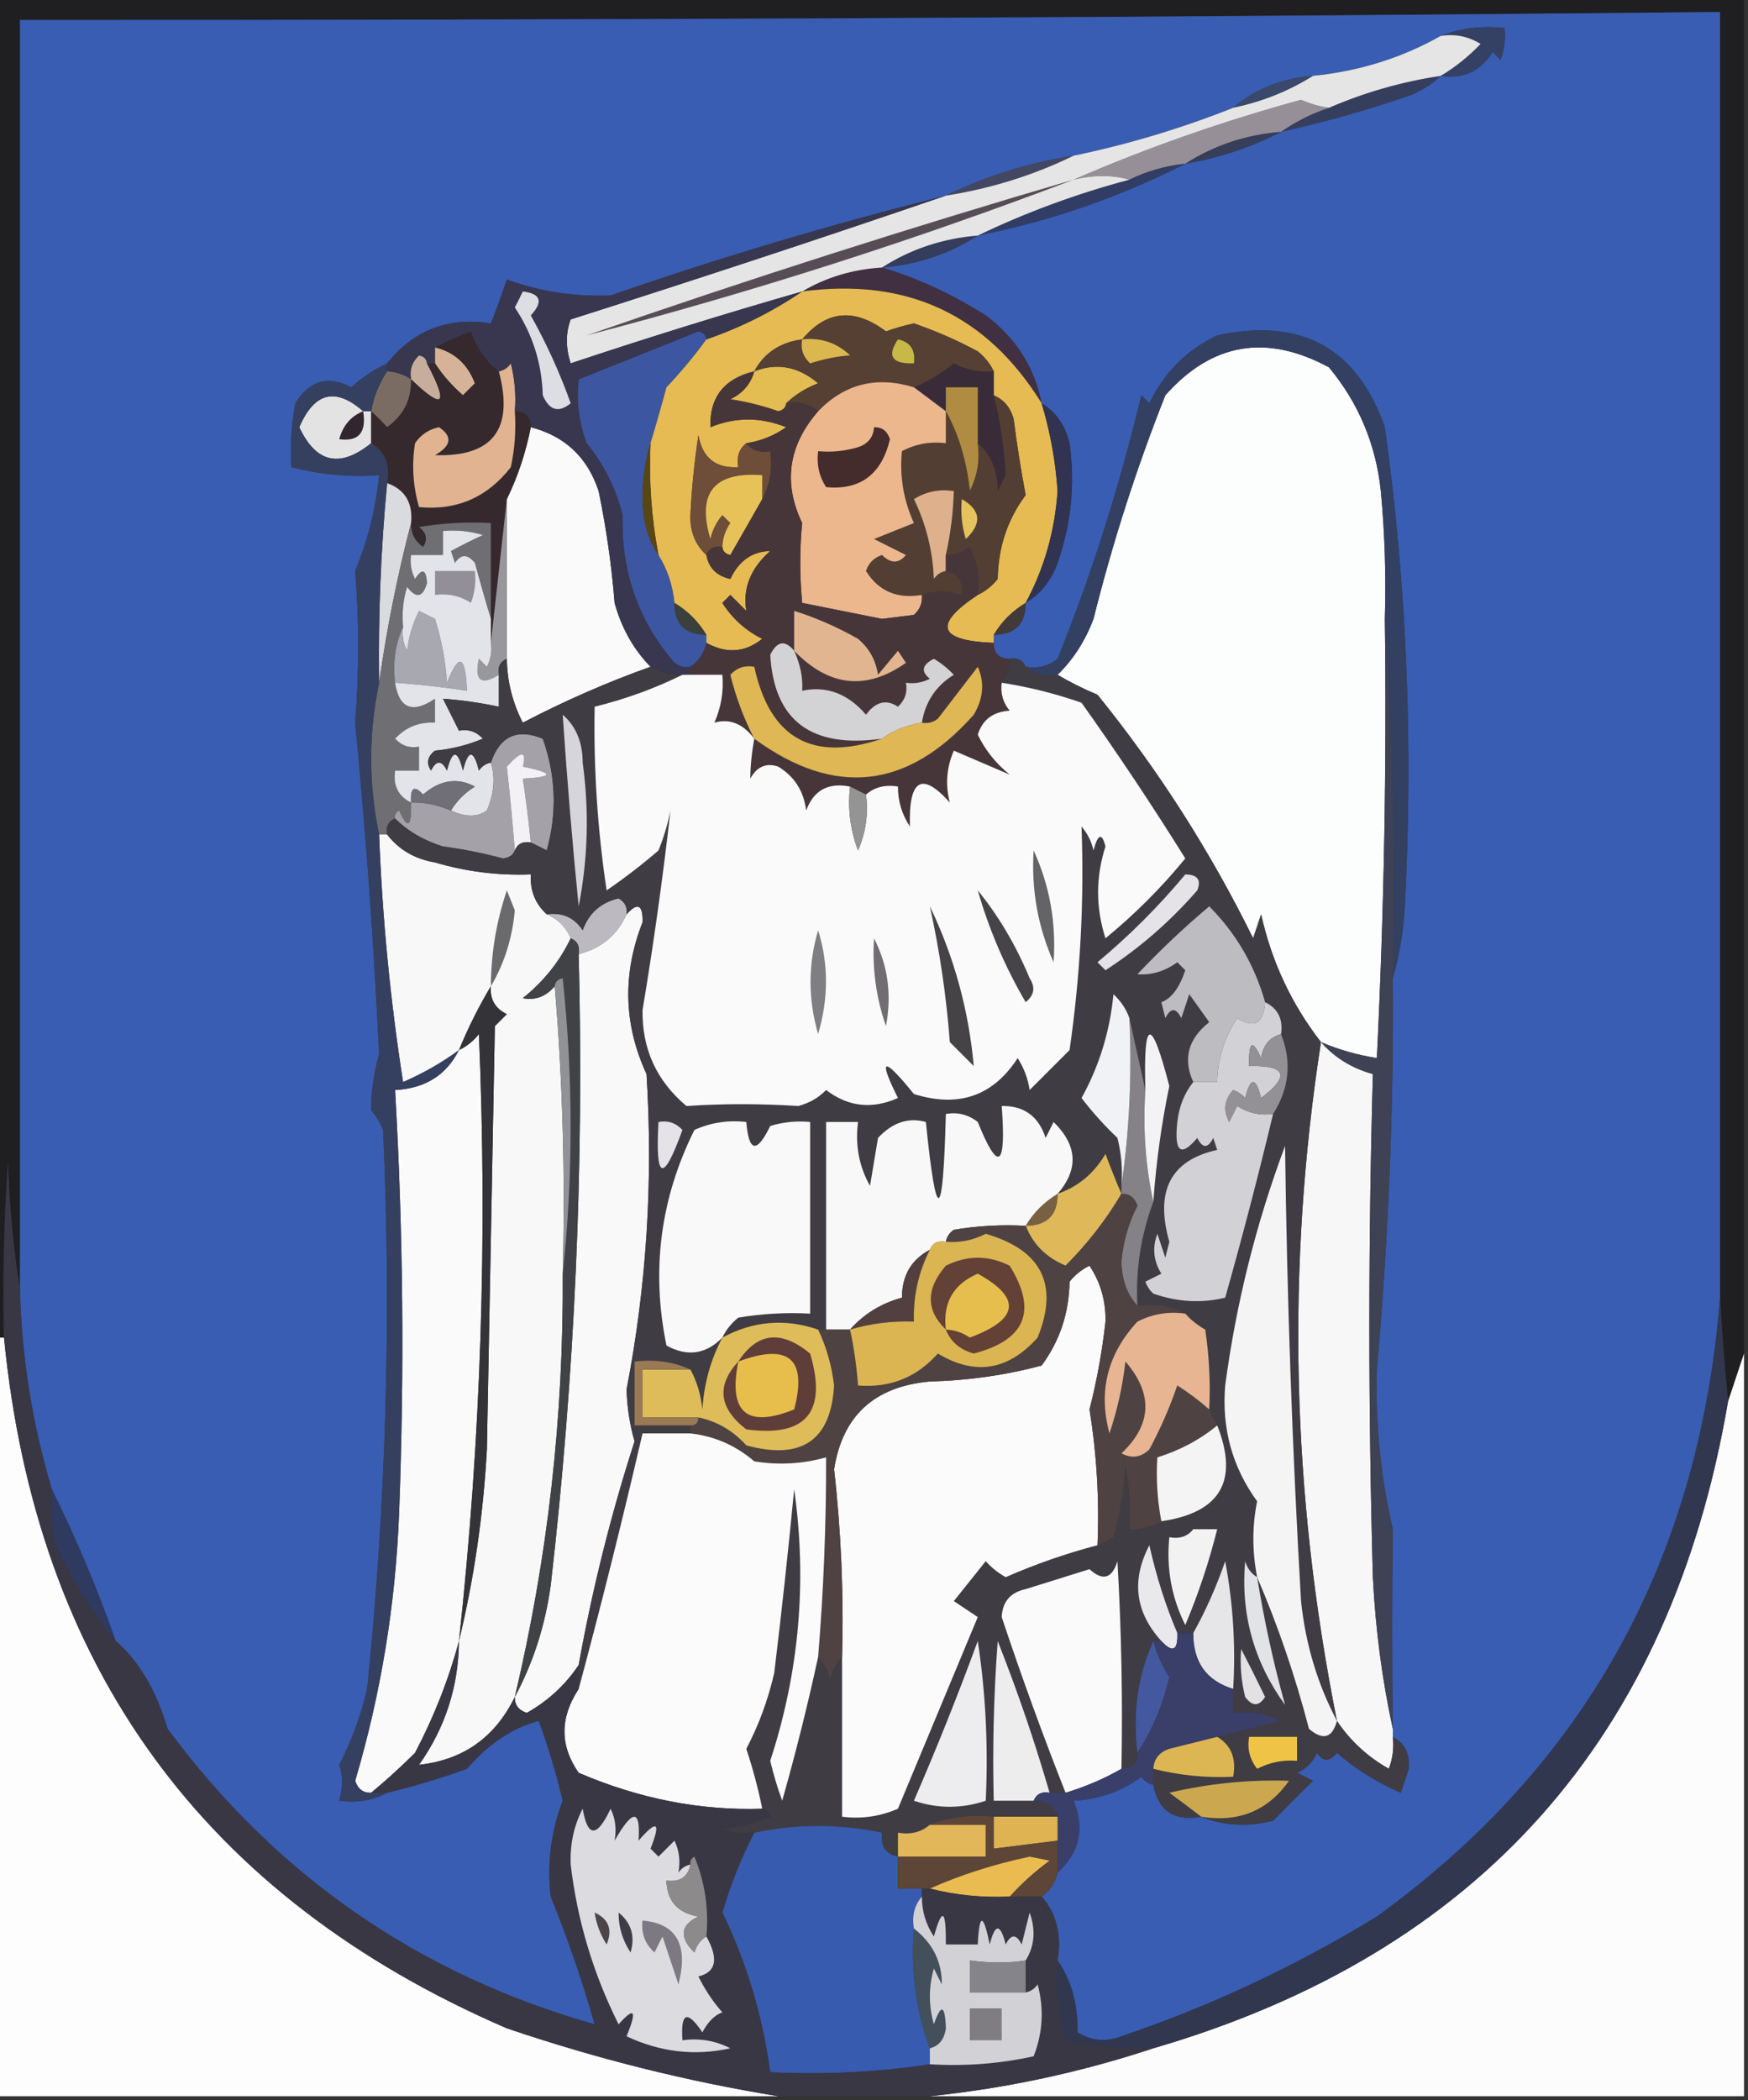 <?xml version="1.0" encoding="UTF-8"?>
<!DOCTYPE svg PUBLIC "-//W3C//DTD SVG 1.1//EN" "http://www.w3.org/Graphics/SVG/1.1/DTD/svg11.dtd">
<svg xmlns="http://www.w3.org/2000/svg" version="1.1" width="219px" height="263px" style="shape-rendering:geometricPrecision; text-rendering:geometricPrecision; image-rendering:optimizeQuality; fill-rule:evenodd; clip-rule:evenodd" xmlns:xlink="http://www.w3.org/1999/xlink">
<rect width="100%" height="100%" fill="#333333" stroke="none"/>
<g><path style="opacity:1" fill="#1f1e21" d="M -0.5,-0.5 C 72.5,-0.5 145.5,-0.5 218.5,-0.5C 218.5,56.167 218.5,112.833 218.5,169.5C 217.833,171.5 217.167,173.5 216.5,175.5C 216.073,171.176 215.739,166.842 215.5,162.5C 215.5,108.833 215.5,55.167 215.5,1.5C 144.502,2.194 73.502,2.527 2.5,2.5C 2.5,55.5 2.5,108.5 2.5,161.5C 1.673,156.349 1.173,151.016 1,145.5C 0.5,152.826 0.334,160.159 0.5,167.5C 0.167,167.5 -0.167,167.5 -0.5,167.5C -0.5,111.5 -0.5,55.5 -0.5,-0.5 Z"/></g>
<g><path style="opacity:1" fill="#385db3" d="M 215.5,162.5 C 212.907,195.334 198.574,221.167 172.5,240C 162.383,246.194 151.716,251.194 140.5,255C 138.559,255.743 136.726,255.576 135,254.5C 135.07,251.008 134.237,248.008 132.5,245.5C 133.036,242.302 132.369,239.635 130.5,237.5C 131.551,236.778 132.218,235.778 132.5,234.5C 135.269,231.964 135.936,228.964 134.5,225.5C 137.674,225.336 140.507,224.336 143,222.5C 143.383,223.056 143.883,223.389 144.5,223.5C 145.122,226.776 147.122,228.109 150.5,227.5C 153.304,228.638 156.304,228.805 159.5,228C 161.175,226.291 162.842,224.624 164.5,223C 163.833,222.667 163.167,222.333 162.5,222C 163.667,221.5 164.5,220.667 165,219.5C 165.741,220.641 166.575,220.641 167.5,219.5C 169.901,221.562 172.567,223.229 175.5,224.5C 175.833,223.5 176.167,222.5 176.5,221.5C 176.66,219.645 175.993,218.312 174.5,217.5C 174.5,217.167 174.5,216.833 174.5,216.5C 174.394,208.005 174.394,199.672 174.5,191.5C 172.979,184.936 172.312,178.27 172.5,171.5C 173.955,155.205 174.622,138.871 174.5,122.5C 175.319,119.695 175.819,116.695 176,113.5C 177.081,93.215 176.248,73.215 173.5,53.5C 170.018,43.562 163.018,39.728 152.5,42C 148.659,43.841 145.826,46.674 144,50.5C 143.667,50.167 143.333,49.833 143,49.5C 140.206,61.105 136.706,72.105 132.5,82.5C 131.311,83.429 129.978,83.762 128.5,83.5C 128.158,82.662 127.492,82.328 126.5,82.5C 125.167,82.5 124.5,81.833 124.5,80.5C 124.5,80.167 124.5,79.833 124.5,79.5C 127.179,79.475 128.512,78.142 128.5,75.5C 130.357,74.398 131.691,72.731 132.5,70.5C 134.21,65.609 134.71,60.609 134,55.5C 133.451,53.24 132.284,51.574 130.5,50.5C 129.609,45.994 127.275,42.327 123.5,39.5C 119.251,36.811 114.918,34.811 110.5,33.5C 114.915,33.139 118.915,31.806 122.5,29.5C 131.662,27.669 140.329,24.669 148.5,20.5C 152.787,19.768 156.787,18.435 160.5,16.5C 165.894,15.308 171.227,13.808 176.5,12C 178.066,11.392 179.4,10.559 180.5,9.5C 183.368,9.915 185.535,8.915 187,6.5C 187.333,6.833 187.667,7.167 188,7.5C 188.49,6.207 188.657,4.873 188.5,3.5C 185.615,3.194 182.948,3.527 180.5,4.5C 175.615,7.258 170.281,8.925 164.5,9.5C 160.577,9.809 157.243,11.142 154.5,13.5C 148.007,16.079 141.341,18.079 134.5,19.5C 128.842,20.387 123.509,22.054 118.5,24.5C 104.286,28.052 90.286,32.219 76.5,37C 71.928,37.178 67.595,36.512 63.5,35C 62.897,36.825 62.23,38.659 61.5,40.5C 56.192,39.655 51.859,41.321 48.5,45.5C 46.9,46.252 45.4,47.252 44,48.5C 41.119,46.972 38.786,47.638 37,50.5C 36.503,53.146 36.336,55.813 36.5,58.5C 40.239,59.449 43.906,59.782 47.5,59.5C 47.078,63.71 46.078,67.71 44.5,71.5C 44.993,77.762 44.993,84.096 44.5,90.5C 45.831,104.255 46.831,118.088 47.5,132C 46.809,134.505 46.476,136.838 46.5,139C 47.126,139.75 47.626,140.584 48,141.5C 49.044,165.089 48.377,188.422 46,211.5C 45.2,214.867 44.034,218.034 42.5,221C 42.966,222.299 42.966,223.799 42.5,225.5C 44.735,225.795 46.735,225.461 48.5,224.5C 51.776,223.717 55.109,222.717 58.5,221.5C 61.198,218.365 64.198,216.365 67.5,215.5C 68.702,218.774 69.702,222.107 70.5,225.5C 69.019,229.41 68.519,233.41 69,237.5C 71.152,242.801 72.986,248.135 74.5,253.5C 52.48,247.264 34.646,234.93 21,216.5C 19.56,211.647 17.393,207.981 14.5,205.5C 12.227,199.019 9.56,192.685 6.5,186.5C 4.05,178.361 2.717,170.028 2.5,161.5C 2.5,108.5 2.5,55.5 2.5,2.5C 73.502,2.527 144.502,2.194 215.5,1.5C 215.5,55.167 215.5,108.833 215.5,162.5 Z"/></g>
<g><path style="opacity:1" fill="#344164" d="M 180.5,4.5 C 182.948,3.527 185.615,3.194 188.5,3.5C 188.657,4.873 188.49,6.207 188,7.5C 187.667,7.167 187.333,6.833 187,6.5C 185.535,8.915 183.368,9.915 180.5,9.5C 182.319,8.415 183.985,7.082 185.5,5.5C 183.955,4.548 182.288,4.215 180.5,4.5 Z"/></g>
<g><path style="opacity:1" fill="#39486b" d="M 164.5,9.5 C 161.482,11.4 158.149,12.733 154.5,13.5C 157.243,11.142 160.577,9.809 164.5,9.5 Z"/></g>
<g><path style="opacity:1" fill="#363e5e" d="M 180.5,9.5 C 179.4,10.559 178.066,11.392 176.5,12C 171.227,13.808 165.894,15.308 160.5,16.5C 162.371,15.203 164.371,14.203 166.5,13.5C 170.987,11.56 175.654,10.227 180.5,9.5 Z"/></g>
<g><path style="opacity:1" fill="#363e5a" d="M 160.5,16.5 C 156.787,18.435 152.787,19.768 148.5,20.5C 152.085,18.194 156.085,16.861 160.5,16.5 Z"/></g>
<g><path style="opacity:1" fill="#968f98" d="M 166.5,13.5 C 164.371,14.203 162.371,15.203 160.5,16.5C 156.085,16.861 152.085,18.194 148.5,20.5C 146.035,20.767 143.701,21.434 141.5,22.5C 139.374,21.897 137.041,21.897 134.5,22.5C 143.656,18.521 153.156,15.188 163,12.5C 164.138,12.989 165.305,13.322 166.5,13.5 Z"/></g>
<g><path style="opacity:1" fill="#434761" d="M 134.5,19.5 C 129.5,21.943 124.166,23.61 118.5,24.5C 123.509,22.054 128.842,20.387 134.5,19.5 Z"/></g>
<g><path style="opacity:1" fill="#323d65" d="M 148.5,20.5 C 140.329,24.669 131.662,27.669 122.5,29.5C 128.527,26.599 134.861,24.266 141.5,22.5C 143.701,21.434 146.035,20.767 148.5,20.5 Z"/></g>
<g><path style="opacity:1" fill="#353c5c" d="M 122.5,29.5 C 118.915,31.806 114.915,33.139 110.5,33.5C 114.085,31.194 118.085,29.861 122.5,29.5 Z"/></g>
<g><path style="opacity:1" fill="#413042" d="M 110.5,33.5 C 114.918,34.811 119.251,36.811 123.5,39.5C 127.275,42.327 129.609,45.994 130.5,50.5C 123.643,39.408 113.643,34.741 100.5,36.5C 103.505,34.723 106.838,33.723 110.5,33.5 Z"/></g>
<g><path style="opacity:1" fill="#e6e5e6" d="M 180.5,4.5 C 182.288,4.215 183.955,4.548 185.5,5.5C 183.985,7.082 182.319,8.415 180.5,9.5C 175.654,10.227 170.987,11.56 166.5,13.5C 165.305,13.322 164.138,12.989 163,12.5C 153.156,15.188 143.656,18.521 134.5,22.5C 137.041,21.897 139.374,21.897 141.5,22.5C 134.861,24.266 128.527,26.599 122.5,29.5C 118.085,29.861 114.085,31.194 110.5,33.5C 106.838,33.723 103.505,34.723 100.5,36.5C 90.773,39.298 81.106,42.298 71.5,45.5C 70.862,43.54 70.862,41.707 71.5,40C 87.322,34.969 102.989,29.802 118.5,24.5C 124.166,23.61 129.5,21.943 134.5,19.5C 141.341,18.079 148.007,16.079 154.5,13.5C 158.149,12.733 161.482,11.4 164.5,9.5C 170.281,8.925 175.615,7.258 180.5,4.5 Z"/></g>
<g><path style="opacity:1" fill="#574d56" d="M 134.5,22.5 C 114.553,30.093 94.219,36.593 73.5,42C 93.66,35.002 113.994,28.502 134.5,22.5 Z"/></g>
<g><path style="opacity:1" fill="#3c56a2" d="M 88.5,42.5 C 87.009,44.557 85.342,46.557 83.5,48.5C 82.832,50.969 82.165,53.302 81.5,55.5C 80.837,57.641 80.503,59.975 80.5,62.5C 80.529,65.269 81.195,67.603 82.5,69.5C 83.63,71.315 84.296,73.315 84.5,75.5C 84.488,78.142 85.821,79.475 88.5,79.5C 88.5,79.833 88.5,80.167 88.5,80.5C 88.218,81.778 87.551,82.778 86.5,83.5C 85.761,83.631 85.094,83.464 84.5,83C 79.975,77.759 77.808,71.593 78,64.5C 77.166,61.173 75.666,58.173 73.5,55.5C 72.52,52.913 72.187,50.247 72.5,47.5C 77.43,45.519 82.43,43.519 87.5,41.5C 88.107,41.624 88.44,41.957 88.5,42.5 Z"/></g>
<g><path style="opacity:1" fill="#fcfdfd" d="M 173.5,77.5 C 173.736,95.852 173.402,114.185 172.5,132.5C 170.079,132.122 167.746,131.455 165.5,130.5C 161.808,125.742 159.308,120.408 158,114.5C 157.667,115.5 157.333,116.5 157,117.5C 151.635,106.604 145.135,96.437 137.5,87C 135.685,86.243 134.019,85.41 132.5,84.5C 134.474,82.572 135.974,80.239 137,77.5C 139.385,67.954 142.385,58.621 146,49.5C 151.825,42.93 158.658,41.763 166.5,46C 170.217,50.477 172.384,55.643 173,61.5C 173.499,66.823 173.666,72.156 173.5,77.5 Z"/></g>
<g><path style="opacity:1" fill="#c7ad9c" d="M 53.5,45.5 C 56.253,50.752 55.586,51.418 51.5,47.5C 51.281,46.325 51.614,45.325 52.5,44.5C 53.107,44.624 53.44,44.957 53.5,45.5 Z"/></g>
<g><path style="opacity:1" fill="#d6b298" d="M 54.5,43.5 C 56.922,44.085 58.589,45.585 59.5,48C 59,48.5 58.5,49 58,49.5C 56.595,48.27 55.429,46.936 54.5,45.5C 54.5,44.833 54.5,44.167 54.5,43.5 Z"/></g>
<g><path style="opacity:1" fill="#e4e3e4" d="M 45.5,51.5 C 45.833,51.5 46.167,51.5 46.5,51.5C 46.5,52.833 46.5,54.167 46.5,55.5C 42.591,58.652 39.591,57.986 37.5,53.5C 39.368,49.129 42.035,48.462 45.5,51.5 Z"/></g>
<g><path style="opacity:1" fill="#7b6c63" d="M 48.5,46.5 C 49.609,46.557 50.609,46.89 51.5,47.5C 51.577,50.012 50.577,52.012 48.5,53.5C 47.818,52.757 47.151,52.091 46.5,51.5C 46.831,49.678 47.498,48.011 48.5,46.5 Z"/></g>
<g><path style="opacity:1" fill="#31262d" d="M 45.5,51.5 C 45.934,54.166 44.934,55.333 42.5,55C 42.974,53.271 43.974,52.105 45.5,51.5 Z"/></g>
<g><path style="opacity:1" fill="#fbfafa" d="M 66.5,53.5 C 70.776,54.608 73.609,57.275 75,61.5C 75.958,66.123 76.625,70.79 77,75.5C 77.86,78.633 79.36,81.299 81.5,83.5C 76.079,85.426 70.746,87.759 65.5,90.5C 64.205,87.988 63.539,85.321 63.5,82.5C 63.5,75.833 63.5,69.167 63.5,62.5C 64.869,59.702 65.869,56.702 66.5,53.5 Z"/></g>
<g><path style="opacity:1" fill="#e6bb53" d="M 100.5,36.5 C 113.643,34.741 123.643,39.408 130.5,50.5C 131.579,54.077 132.246,57.744 132.5,61.5C 132.153,66.529 130.82,71.196 128.5,75.5C 126.833,76.5 125.5,77.833 124.5,79.5C 124.5,79.833 124.5,80.167 124.5,80.5C 117.53,80.236 116.863,78.236 122.5,74.5C 123.458,74.047 124.292,73.38 125,72.5C 125.063,68.541 126.23,65.041 128.5,62C 127.907,58.849 127.407,55.682 127,52.5C 126.623,51.058 125.79,50.058 124.5,49.5C 124.5,48.5 124.5,47.5 124.5,46.5C 124.047,45.542 123.381,44.708 122.5,44C 119.947,42.624 117.28,41.457 114.5,40.5C 113.311,40.756 112.144,41.089 111,41.5C 107.044,38.527 103.544,38.86 100.5,42.5C 97.733,42.87 95.733,44.204 94.5,46.5C 90.725,47.409 88.892,49.742 89,53.5C 92.125,52.213 95.291,52.213 98.5,53.5C 96.978,54.562 95.312,55.229 93.5,55.5C 92.596,56.209 92.263,57.209 92.5,58.5C 89.671,58.675 88.004,57.342 87.5,54.5C 86.985,57.917 86.652,61.25 86.5,64.5C 86.436,66.557 87.102,68.223 88.5,69.5C 88.787,71.121 89.787,72.121 91.5,72.5C 92.582,70.216 94.248,69.05 96.5,69C 94.035,71.177 93.035,73.677 93.5,76.5C 92.833,75.833 92.167,75.167 91.5,74.5C 91.167,74.833 90.833,75.167 90.5,75.5C 91.748,77.459 93.415,78.959 95.5,80C 93.333,81.723 91,81.89 88.5,80.5C 88.5,80.167 88.5,79.833 88.5,79.5C 87.5,77.833 86.167,76.5 84.5,75.5C 84.296,73.315 83.63,71.315 82.5,69.5C 81.617,64.897 81.283,60.23 81.5,55.5C 82.165,53.302 82.832,50.969 83.5,48.5C 85.342,46.557 87.009,44.557 88.5,42.5C 92.781,41.026 96.781,39.026 100.5,36.5 Z"/></g>
<g><path style="opacity:1" fill="#392c38" d="M 124.5,46.5 C 124.5,47.5 124.5,48.5 124.5,49.5C 125.345,52.826 125.845,56.16 126,59.5C 125.667,60.167 125.333,60.833 125,61.5C 124.998,58.949 124.164,56.949 122.5,55.5C 122.5,53.167 122.5,50.833 122.5,48.5C 121.167,48.5 119.833,48.5 118.5,48.5C 118.5,49.5 118.5,50.5 118.5,51.5C 117.167,50.5 115.833,49.5 114.5,48.5C 116.231,47.793 117.897,46.793 119.5,45.5C 121.071,46.309 122.738,46.643 124.5,46.5 Z"/></g>
<g><path style="opacity:1" fill="#af8c42" d="M 122.5,55.5 C 122.799,57.604 122.466,59.604 121.5,61.5C 121.104,57.737 120.104,54.403 118.5,51.5C 118.5,50.5 118.5,49.5 118.5,48.5C 119.833,48.5 121.167,48.5 122.5,48.5C 122.5,50.833 122.5,53.167 122.5,55.5 Z"/></g>
<g><path style="opacity:1" fill="#e3bc52" d="M 98.5,50.5 C 98.44,51.043 98.107,51.376 97.5,51.5C 95.556,50.811 93.556,50.311 91.5,50C 93.063,49.241 94.063,48.074 94.5,46.5C 97.342,45.388 100.008,45.888 102.5,48C 100.934,48.608 99.6,49.441 98.5,50.5 Z"/></g>
<g><path style="opacity:1" fill="#554033" d="M 124.5,46.5 C 122.738,46.643 121.071,46.309 119.5,45.5C 117.897,46.793 116.231,47.793 114.5,48.5C 109.821,47.064 105.821,48.064 102.5,51.5C 101.432,50.566 100.099,50.232 98.5,50.5C 99.6,49.441 100.934,48.608 102.5,48C 100.008,45.888 97.342,45.388 94.5,46.5C 95.733,44.204 97.733,42.87 100.5,42.5C 103.544,38.86 107.044,38.527 111,41.5C 112.144,41.089 113.311,40.756 114.5,40.5C 117.28,41.457 119.947,42.624 122.5,44C 123.381,44.708 124.047,45.542 124.5,46.5 Z"/></g>
<g><path style="opacity:1" fill="#c7b848" d="M 112.5,42.5 C 114.048,42.821 114.715,43.821 114.5,45.5C 111.752,45.598 111.086,44.598 112.5,42.5 Z"/></g>
<g><path style="opacity:1" fill="#dbb84f" d="M 100.5,42.5 C 102.827,42.247 104.827,42.914 106.5,44.5C 104.902,44.61 103.235,44.943 101.5,45.5C 100.614,44.675 100.281,43.675 100.5,42.5 Z"/></g>
<g><path style="opacity:1" fill="#533e33" d="M 124.5,49.5 C 125.79,50.058 126.623,51.058 127,52.5C 127.407,55.682 127.907,58.849 128.5,62C 126.23,65.041 125.063,68.541 125,72.5C 124.292,73.38 123.458,74.047 122.5,74.5C 122.799,72.396 122.466,70.396 121.5,68.5C 120.583,69.127 119.583,69.461 118.5,69.5C 119.092,66.873 119.425,64.206 119.5,61.5C 117.712,61.215 116.045,61.548 114.5,62.5C 116.022,65.64 116.855,68.973 117,72.5C 117.383,71.944 117.883,71.611 118.5,71.5C 120.048,71.821 120.715,72.821 120.5,74.5C 118.64,73.928 116.973,73.928 115.5,74.5C 112.396,75.029 110.063,74.029 108.5,71.5C 108.833,70.5 109.5,69.833 110.5,69.5C 111.609,70.59 112.609,70.59 113.5,69.5C 112.167,68.833 110.833,68.167 109.5,67.5C 111.167,66.833 112.833,66.167 114.5,65.5C 113.187,62.595 112.687,59.595 113,56.5C 114.699,55.594 116.533,55.261 118.5,55.5C 118.5,54.167 118.5,52.833 118.5,51.5C 120.104,54.403 121.104,57.737 121.5,61.5C 122.466,59.604 122.799,57.604 122.5,55.5C 124.164,56.949 124.998,58.949 125,61.5C 125.333,60.833 125.667,60.167 126,59.5C 125.845,56.16 125.345,52.826 124.5,49.5 Z"/></g>
<g><path style="opacity:1" fill="#6e4d39" d="M 93.5,55.5 C 94.209,56.404 95.209,56.737 96.5,56.5C 96.795,58.735 96.461,60.735 95.5,62.5C 95.5,61.5 95.5,60.5 95.5,59.5C 89.445,59.052 87.279,61.719 89,67.5C 89.249,66.376 89.749,65.376 90.5,64.5C 90.833,64.833 91.167,65.167 91.5,65.5C 90.873,66.417 90.539,67.417 90.5,68.5C 89.508,68.328 88.842,68.662 88.5,69.5C 87.102,68.223 86.436,66.557 86.5,64.5C 86.652,61.25 86.985,57.917 87.5,54.5C 88.004,57.342 89.671,58.675 92.5,58.5C 92.263,57.209 92.596,56.209 93.5,55.5 Z"/></g>
<g><path style="opacity:1" fill="#35292e" d="M 62.5,46.5 C 64.416,53.733 61.749,57.233 54.5,57C 56.559,55.815 56.726,54.648 55,53.5C 53.739,53.759 52.739,54.426 52,55.5C 51.57,58.192 51.737,60.859 52.5,63.5C 57.227,63.952 61.06,62.285 64,58.5C 64.497,56.19 64.663,53.857 64.5,51.5C 65.833,51.5 66.5,52.167 66.5,53.5C 65.869,56.702 64.869,59.702 63.5,62.5C 62.833,68.5 62.167,74.5 61.5,80.5C 61.5,79.5 61.5,78.5 61.5,77.5C 61.5,73.5 61.5,69.5 61.5,65.5C 58.482,65.335 55.482,65.502 52.5,66C 53.451,66.718 53.617,67.551 53,68.5C 51.961,67.756 51.461,66.756 51.5,65.5C 51.741,62.966 50.741,61.3 48.5,60.5C 48.923,58.219 48.256,56.552 46.5,55.5C 46.5,54.167 46.5,52.833 46.5,51.5C 47.151,52.091 47.818,52.757 48.5,53.5C 50.577,52.012 51.577,50.012 51.5,47.5C 55.586,51.418 56.253,50.752 53.5,45.5C 53.833,45.5 54.167,45.5 54.5,45.5C 55.429,46.936 56.595,48.27 58,49.5C 58.5,49 59,48.5 59.5,48C 58.589,45.585 56.922,44.085 54.5,43.5C 55.877,42.766 57.377,42.099 59,41.5C 59.736,43.596 60.903,45.263 62.5,46.5 Z"/></g>
<g><path style="opacity:1" fill="#313351" d="M 130.5,50.5 C 132.284,51.574 133.451,53.24 134,55.5C 134.71,60.609 134.21,65.609 132.5,70.5C 131.691,72.731 130.357,74.398 128.5,75.5C 130.82,71.196 132.153,66.529 132.5,61.5C 132.246,57.744 131.579,54.077 130.5,50.5 Z"/></g>
<g><path style="opacity:1" fill="#e2b391" d="M 64.5,51.5 C 64.663,53.857 64.497,56.19 64,58.5C 61.06,62.285 57.227,63.952 52.5,63.5C 51.737,60.859 51.57,58.192 52,55.5C 52.739,54.426 53.739,53.759 55,53.5C 56.726,54.648 56.559,55.815 54.5,57C 61.749,57.233 64.416,53.733 62.5,46.5C 63.117,46.389 63.617,46.056 64,45.5C 64.496,47.473 64.662,49.473 64.5,51.5 Z"/></g>
<g><path style="opacity:1" fill="#dadbdf" d="M 48.5,60.5 C 50.741,61.3 51.741,62.966 51.5,65.5C 49.78,72.1 48.447,78.766 47.5,85.5C 47.379,77.142 47.712,68.809 48.5,60.5 Z"/></g>
<g><path style="opacity:1" fill="#594615" d="M 81.5,55.5 C 81.283,60.23 81.617,64.897 82.5,69.5C 81.195,67.603 80.529,65.269 80.5,62.5C 80.503,59.975 80.837,57.641 81.5,55.5 Z"/></g>
<g><path style="opacity:1" fill="#e7c259" d="M 95.5,62.5 C 94.185,64.822 92.852,67.155 91.5,69.5C 90.893,69.376 90.56,69.043 90.5,68.5C 90.539,67.417 90.873,66.417 91.5,65.5C 91.167,65.167 90.833,64.833 90.5,64.5C 89.749,65.376 89.249,66.376 89,67.5C 87.279,61.719 89.445,59.052 95.5,59.5C 95.5,60.5 95.5,61.5 95.5,62.5 Z"/></g>
<g><path style="opacity:1" fill="#e6c25c" d="M 120.5,62.5 C 122.898,63.882 123.065,65.549 121,67.5C 120.506,65.866 120.34,64.199 120.5,62.5 Z"/></g>
<g><path style="opacity:1" fill="#deb18c" d="M 118.5,69.5 C 118.5,70.167 118.5,70.833 118.5,71.5C 117.883,71.611 117.383,71.944 117,72.5C 116.855,68.973 116.022,65.64 114.5,62.5C 116.045,61.548 117.712,61.215 119.5,61.5C 119.425,64.206 119.092,66.873 118.5,69.5 Z"/></g>
<g><path style="opacity:1" fill="#334062" d="M 174.5,122.5 C 174.829,107.324 174.496,92.324 173.5,77.5C 173.666,72.156 173.499,66.823 173,61.5C 172.384,55.643 170.217,50.477 166.5,46C 158.658,41.763 151.825,42.93 146,49.5C 142.385,58.621 139.385,67.954 137,77.5C 135.974,80.239 134.474,82.572 132.5,84.5C 130.901,84.768 129.568,84.434 128.5,83.5C 129.978,83.762 131.311,83.429 132.5,82.5C 136.706,72.105 140.206,61.105 143,49.5C 143.333,49.833 143.667,50.167 144,50.5C 145.826,46.674 148.659,43.841 152.5,42C 163.018,39.728 170.018,43.562 173.5,53.5C 176.248,73.215 177.081,93.215 176,113.5C 175.819,116.695 175.319,119.695 174.5,122.5 Z"/></g>
<g><path style="opacity:1" fill="#ecb78d" d="M 114.5,48.5 C 115.833,49.5 117.167,50.5 118.5,51.5C 118.5,52.833 118.5,54.167 118.5,55.5C 116.533,55.261 114.699,55.594 113,56.5C 112.687,59.595 113.187,62.595 114.5,65.5C 112.833,66.167 111.167,66.833 109.5,67.5C 110.833,68.167 112.167,68.833 113.5,69.5C 112.609,70.59 111.609,70.59 110.5,69.5C 109.5,69.833 108.833,70.5 108.5,71.5C 110.063,74.029 112.396,75.029 115.5,74.5C 115.586,75.496 115.252,76.329 114.5,77C 113.167,77.167 111.833,77.333 110.5,77.5C 107.158,76.826 103.825,76.159 100.5,75.5C 100.18,72.048 100.18,68.715 100.5,65.5C 98.094,60.474 98.76,55.807 102.5,51.5C 105.821,48.064 109.821,47.064 114.5,48.5 Z"/></g>
<g><path style="opacity:1" fill="#442b2c" d="M 109.5,53.5 C 110.497,53.47 111.164,53.97 111.5,55C 110.447,59.41 107.78,61.41 103.5,61C 102.62,59.644 102.286,58.144 102.5,56.5C 104.199,56.66 105.866,56.493 107.5,56C 108.756,55.583 109.423,54.75 109.5,53.5 Z"/></g>
<g><path style="opacity:1" fill="#473639" d="M 94.5,46.5 C 94.063,48.074 93.063,49.241 91.5,50C 93.556,50.311 95.556,50.811 97.5,51.5C 98.107,51.376 98.44,51.043 98.5,50.5C 100.099,50.232 101.432,50.566 102.5,51.5C 98.76,55.807 98.094,60.474 100.5,65.5C 100.18,68.715 100.18,72.048 100.5,75.5C 103.825,76.159 107.158,76.826 110.5,77.5C 111.833,77.333 113.167,77.167 114.5,77C 115.252,76.329 115.586,75.496 115.5,74.5C 116.973,73.928 118.64,73.928 120.5,74.5C 120.715,72.821 120.048,71.821 118.5,71.5C 118.5,70.833 118.5,70.167 118.5,69.5C 119.583,69.461 120.583,69.127 121.5,68.5C 122.466,70.396 122.799,72.396 122.5,74.5C 116.863,78.236 117.53,80.236 124.5,80.5C 124.5,81.833 125.167,82.5 126.5,82.5C 126.443,83.609 126.11,84.609 125.5,85.5C 125.33,86.822 125.663,87.989 126.5,89C 124.427,89.118 123.093,90.118 122.5,92C 123.439,93.944 124.773,95.611 126.5,97C 124.167,96 121.833,95 119.5,94C 118.582,96.133 118.416,98.3 119,100.5C 115.491,96.573 113.825,97.573 114,103.5C 112.991,101.975 112.491,100.308 112.5,98.5C 110.901,98.232 109.568,98.566 108.5,99.5C 107.833,99.167 107.167,98.833 106.5,98.5C 103.762,97.965 101.928,98.965 101,101.5C 100.707,99.075 99.541,97.242 97.5,96C 96.004,95.493 94.837,95.993 94,97.5C 94.019,95.892 94.185,94.226 94.5,92.5C 93.06,90.612 91.393,89.945 89.5,90.5C 90.348,88.591 90.682,86.591 90.5,84.5C 89.167,84.5 87.833,84.5 86.5,84.5C 86.5,84.167 86.5,83.833 86.5,83.5C 87.551,82.778 88.218,81.778 88.5,80.5C 91,81.89 93.333,81.723 95.5,80C 93.415,78.959 91.748,77.459 90.5,75.5C 90.833,75.167 91.167,74.833 91.5,74.5C 92.167,75.167 92.833,75.833 93.5,76.5C 93.035,73.677 94.035,71.177 96.5,69C 94.248,69.05 92.582,70.216 91.5,72.5C 89.787,72.121 88.787,71.121 88.5,69.5C 88.842,68.662 89.508,68.328 90.5,68.5C 90.56,69.043 90.893,69.376 91.5,69.5C 92.852,67.155 94.185,64.822 95.5,62.5C 96.461,60.735 96.795,58.735 96.5,56.5C 95.209,56.737 94.209,56.404 93.5,55.5C 95.312,55.229 96.978,54.562 98.5,53.5C 95.291,52.213 92.125,52.213 89,53.5C 88.892,49.742 90.725,47.409 94.5,46.5 Z"/></g>
<g><path style="opacity:1" fill="#97979c" d="M 63.5,62.5 C 63.5,69.167 63.5,75.833 63.5,82.5C 62.662,82.842 62.328,83.508 62.5,84.5C 60.239,85.886 59.406,85.219 60,82.5C 60.333,82.833 60.667,83.167 61,83.5C 61.483,82.552 61.65,81.552 61.5,80.5C 62.167,74.5 62.833,68.5 63.5,62.5 Z"/></g>
<g><path style="opacity:1" fill="#3b403c" d="M 84.5,75.5 C 86.167,76.5 87.5,77.833 88.5,79.5C 85.821,79.475 84.488,78.142 84.5,75.5 Z"/></g>
<g><path style="opacity:1" fill="#423a38" d="M 128.5,75.5 C 128.512,78.142 127.179,79.475 124.5,79.5C 125.5,77.833 126.833,76.5 128.5,75.5 Z"/></g>
<g><path style="opacity:1" fill="#6e6e73" d="M 51.5,65.5 C 51.461,66.756 51.961,67.756 53,68.5C 53.617,67.551 53.451,66.718 52.5,66C 55.482,65.502 58.482,65.335 61.5,65.5C 61.5,69.5 61.5,73.5 61.5,77.5C 60.835,75.302 60.168,72.969 59.5,70.5C 58.575,69.359 57.741,69.359 57,70.5C 56.833,70 56.667,69.5 56.5,69C 57.795,68.297 59.128,67.631 60.5,67C 58.866,66.507 57.199,66.34 55.5,66.5C 55.5,67.5 55.5,68.5 55.5,69.5C 54.167,69.5 52.833,69.5 51.5,69.5C 51.35,70.552 51.517,71.552 52,72.5C 52.889,71.112 53.389,71.278 53.5,73C 52.99,74.826 52.156,74.993 51,73.5C 50.507,75.134 50.34,76.801 50.5,78.5C 49.532,80.607 49.198,82.941 49.5,85.5C 50.006,88.734 51.672,89.401 54.5,87.5C 54.5,88.5 54.5,89.5 54.5,90.5C 52.517,90.383 50.85,91.05 49.5,92.5C 50.325,93.386 51.325,93.719 52.5,93.5C 52.5,94.5 52.5,95.5 52.5,96.5C 51.5,96.5 50.5,96.5 49.5,96.5C 49.229,98.38 49.896,99.713 51.5,100.5C 51.587,103.598 51.087,103.932 50,101.5C 49.601,101.728 49.435,102.062 49.5,102.5C 48.662,102.842 48.328,103.508 48.5,104.5C 48.167,104.5 47.833,104.5 47.5,104.5C 46.167,98.167 46.167,91.833 47.5,85.5C 48.447,78.766 49.78,72.1 51.5,65.5 Z"/></g>
<g><path style="opacity:1" fill="#e2b591" d="M 99.5,81.5 C 99.5,79.833 99.5,78.167 99.5,76.5C 102.223,77.352 104.89,78.519 107.5,80C 108.893,81.171 109.727,82.671 110,84.5C 110.833,83.5 111.667,82.5 112.5,81.5C 112.833,82 113.167,82.5 113.5,83C 108.53,86.508 103.864,86.008 99.5,81.5 Z"/></g>
<g><path style="opacity:1" fill="#a7a8b0" d="M 49.5,85.5 C 49.198,82.941 49.532,80.607 50.5,78.5C 50.35,79.552 50.517,80.552 51,81.5C 51.202,79.744 51.702,78.078 52.5,76.5C 53.167,76.833 53.833,77.167 54.5,77.5C 55.318,80.107 55.818,82.774 56,85.5C 57.494,81.696 58.328,82.029 58.5,86.5C 55.518,86.037 52.518,85.704 49.5,85.5 Z"/></g>
<g><path style="opacity:1" fill="#38374f" d="M 118.5,24.5 C 102.989,29.802 87.322,34.969 71.5,40C 70.862,41.707 70.862,43.54 71.5,45.5C 81.106,42.298 90.773,39.298 100.5,36.5C 96.781,39.026 92.781,41.026 88.5,42.5C 88.44,41.957 88.107,41.624 87.5,41.5C 82.43,43.519 77.43,45.519 72.5,47.5C 72.187,50.247 72.52,52.913 73.5,55.5C 75.666,58.173 77.166,61.173 78,64.5C 77.808,71.593 79.975,77.759 84.5,83C 85.094,83.464 85.761,83.631 86.5,83.5C 86.5,83.833 86.5,84.167 86.5,84.5C 86.167,84.5 85.833,84.5 85.5,84.5C 84.041,84.567 82.708,84.234 81.5,83.5C 79.36,81.299 77.86,78.633 77,75.5C 76.625,70.79 75.958,66.123 75,61.5C 73.609,57.275 70.776,54.608 66.5,53.5C 66.5,52.167 65.833,51.5 64.5,51.5C 64.662,49.473 64.496,47.473 64,45.5C 63.617,46.056 63.117,46.389 62.5,46.5C 60.903,45.263 59.736,43.596 59,41.5C 57.377,42.099 55.877,42.766 54.5,43.5C 54.5,44.167 54.5,44.833 54.5,45.5C 54.167,45.5 53.833,45.5 53.5,45.5C 53.44,44.957 53.107,44.624 52.5,44.5C 51.614,45.325 51.281,46.325 51.5,47.5C 50.609,46.89 49.609,46.557 48.5,46.5C 48.5,46.167 48.5,45.833 48.5,45.5C 51.859,41.321 56.192,39.655 61.5,40.5C 62.23,38.659 62.897,36.825 63.5,35C 67.595,36.512 71.928,37.178 76.5,37C 90.286,32.219 104.286,28.052 118.5,24.5 Z"/></g>
<g><path style="opacity:1" fill="#dddee3" d="M 65.5,36.5 C 67.758,36.775 68.092,37.775 66.5,39.5C 68.476,43.034 70.143,46.701 71.5,50.5C 69.993,51.739 68.826,51.405 68,49.5C 67.888,45.494 66.722,41.827 64.5,38.5C 64.863,37.816 65.196,37.15 65.5,36.5 Z"/></g>
<g><path style="opacity:1" fill="#e3e4e9" d="M 61.5,77.5 C 61.5,78.5 61.5,79.5 61.5,80.5C 61.65,81.552 61.483,82.552 61,83.5C 60.667,83.167 60.333,82.833 60,82.5C 59.406,85.219 60.239,85.886 62.5,84.5C 62.5,85.833 62.5,87.167 62.5,88.5C 60.194,88.007 57.861,87.674 55.5,87.5C 56.167,88.833 56.833,90.167 57.5,91.5C 58.675,91.281 59.675,91.614 60.5,92.5C 58.577,93.308 56.577,93.808 54.5,94C 53.549,94.718 53.383,95.551 54,96.5C 54.667,95.167 55.333,95.167 56,96.5C 56.667,93.833 57.333,93.833 58,96.5C 58.667,93.833 59.333,93.833 60,96.5C 60.383,95.944 60.883,95.611 61.5,95.5C 62.075,97.343 61.909,99.343 61,101.5C 59.812,102.348 58.312,102.348 56.5,101.5C 57.23,100.288 58.23,99.288 59.5,98.5C 57.309,97.329 55.142,97.663 53,99.5C 51.893,98.288 51.393,98.621 51.5,100.5C 49.896,99.713 49.229,98.38 49.5,96.5C 50.5,96.5 51.5,96.5 52.5,96.5C 52.5,95.5 52.5,94.5 52.5,93.5C 51.325,93.719 50.325,93.386 49.5,92.5C 50.85,91.05 52.517,90.383 54.5,90.5C 54.5,89.5 54.5,88.5 54.5,87.5C 51.672,89.401 50.006,88.734 49.5,85.5C 52.518,85.704 55.518,86.037 58.5,86.5C 58.328,82.029 57.494,81.696 56,85.5C 55.818,82.774 55.318,80.107 54.5,77.5C 53.833,77.167 53.167,76.833 52.5,76.5C 51.702,78.078 51.202,79.744 51,81.5C 50.517,80.552 50.35,79.552 50.5,78.5C 50.34,76.801 50.507,75.134 51,73.5C 52.156,74.993 52.99,74.826 53.5,73C 53.389,71.278 52.889,71.112 52,72.5C 51.517,71.552 51.35,70.552 51.5,69.5C 52.833,69.5 54.167,69.5 55.5,69.5C 55.5,68.5 55.5,67.5 55.5,66.5C 57.199,66.34 58.866,66.507 60.5,67C 59.128,67.631 57.795,68.297 56.5,69C 56.667,69.5 56.833,70 57,70.5C 57.741,69.359 58.575,69.359 59.5,70.5C 60.168,72.969 60.835,75.302 61.5,77.5 Z"/></g>
<g><path style="opacity:1" fill="#928f99" d="M 54.5,71.5 C 56.167,71.5 57.833,71.5 59.5,71.5C 59.657,72.873 59.49,74.207 59,75.5C 57.644,74.62 56.144,74.287 54.5,74.5C 54.5,73.5 54.5,72.5 54.5,71.5 Z"/></g>
<g><path style="opacity:1" fill="#d3d2d4" d="M 99.5,81.5 C 100.278,83.225 100.611,84.891 100.5,86.5C 103.561,85.859 106.227,86.859 108.5,89.5C 109.705,87.862 111.038,87.529 112.5,88.5C 113.386,87.675 113.719,86.675 113.5,85.5C 114.552,85.65 115.552,85.483 116.5,85C 115.346,84.086 115.513,83.253 117,82.5C 117.925,83.046 118.758,83.713 119.5,84.5C 117.258,85.886 115.925,87.886 115.5,90.5C 113.597,90.796 111.93,91.463 110.5,92.5C 101.644,93.755 96.978,90.255 96.5,82C 97.352,80.272 98.352,80.105 99.5,81.5 Z"/></g>
<g><path style="opacity:1" fill="#a5a1a9" d="M 66.5,105.5 C 66.229,102.8 65.896,100.133 65.5,97.5C 69.449,97.307 69.449,96.807 65.5,96C 66.016,93.967 65.35,93.967 63.5,96C 63.927,99.928 64.26,103.428 64.5,106.5C 64.265,107.097 63.765,107.43 63,107.5C 60.536,106.839 58.036,106.339 55.5,106C 53.111,105.261 51.111,104.095 49.5,102.5C 49.435,102.062 49.601,101.728 50,101.5C 51.087,103.932 51.587,103.598 51.5,100.5C 53.083,100.434 54.75,100.767 56.5,101.5C 58.312,102.348 59.812,102.348 61,101.5C 61.909,99.343 62.075,97.343 61.5,95.5C 62.615,92.192 64.782,91.192 68,92.5C 69.647,97.113 69.813,101.78 68.5,106.5C 67.817,106.137 67.15,105.804 66.5,105.5 Z"/></g>
<g><path style="opacity:1" fill="#f3f1f6" d="M 66.5,105.5 C 65.508,105.328 64.842,105.662 64.5,106.5C 64.26,103.428 63.927,99.928 63.5,96C 65.35,93.967 66.016,93.967 65.5,96C 69.449,96.807 69.449,97.307 65.5,97.5C 65.896,100.133 66.229,102.8 66.5,105.5 Z"/></g>
<g><path style="opacity:1" fill="#706f77" d="M 56.5,101.5 C 54.75,100.767 53.083,100.434 51.5,100.5C 51.393,98.621 51.893,98.288 53,99.5C 55.142,97.663 57.309,97.329 59.5,98.5C 58.23,99.288 57.23,100.288 56.5,101.5 Z"/></g>
<g><path style="opacity:1" fill="#bcbac0" d="M 78.5,114.5 C 77.362,117.086 75.362,118.753 72.5,119.5C 72.672,118.508 72.338,117.842 71.5,117.5C 70.9,116.1 69.9,115.1 68.5,114.5C 70.451,114.227 71.951,114.893 73,116.5C 73.759,114.365 75.259,113.032 77.5,112.5C 78.297,112.957 78.631,113.624 78.5,114.5 Z"/></g>
<g><path style="opacity:1" fill="#f9f9f9" d="M 72.5,208.5 C 70.845,210.986 68.678,212.986 66,214.5C 64.97,214.164 64.47,213.497 64.5,212.5C 66.804,208.216 68.304,203.55 69,198.5C 72.02,172.257 73.187,145.923 72.5,119.5C 75.362,118.753 77.362,117.086 78.5,114.5C 79.895,112.946 80.561,113.279 80.5,115.5C 77.966,121.969 78.133,128.302 81,134.5C 81.841,147.87 81.008,161.037 78.5,174C 78.565,176.225 78.898,178.392 79.5,180.5C 76.538,189.683 74.204,199.016 72.5,208.5 Z"/></g>
<g><path style="opacity:1" fill="#f8f8f9" d="M 47.5,104.5 C 47.833,104.5 48.167,104.5 48.5,104.5C 49.975,106.41 51.975,107.576 54.5,108C 58.418,109.156 62.418,109.656 66.5,109.5C 66.391,111.514 67.058,113.18 68.5,114.5C 69.9,115.1 70.9,116.1 71.5,117.5C 70.118,120.394 68.118,122.894 65.5,125C 67.066,125.3 68.399,124.8 69.5,123.5C 70.495,135.322 70.828,147.322 70.5,159.5C 70.625,177.432 68.625,195.098 64.5,212.5C 62.029,217.563 58.029,220.396 52.5,221C 55.785,216.36 57.452,211.193 57.5,205.5C 59.381,197.754 60.548,189.754 61,181.5C 61.333,163.833 61.667,146.167 62,128.5C 62.5,128 63,127.5 63.5,127C 62.027,126.29 61.36,125.124 61.5,123.5C 59.983,126.035 58.65,128.702 57.5,131.5C 55.357,133.074 53.024,134.408 50.5,135.5C 48.894,125.227 47.894,114.893 47.5,104.5 Z"/></g>
<g><path style="opacity:1" fill="#6a6a6d" d="M 61.5,123.5 C 61.518,119.393 62.185,115.393 63.5,111.5C 63.833,112.333 64.167,113.167 64.5,114C 64.178,117.509 63.178,120.675 61.5,123.5 Z"/></g>
<g><path style="opacity:1" fill="#fafafb" d="M 57.5,205.5 C 56.227,210.264 54.394,214.93 52,219.5C 50.188,221.3 48.355,222.967 46.5,224.5C 45.503,224.53 44.836,224.03 44.5,223C 47.725,212.095 49.559,200.928 50,189.5C 50.678,171.822 50.511,154.155 49.5,136.5C 53.248,136.306 55.915,134.639 57.5,131.5C 58.458,131.047 59.292,130.381 60,129.5C 61.087,154.907 60.254,180.24 57.5,205.5 Z"/></g>
<g><path style="opacity:1" fill="#f7f7f7" d="M 165.5,130.5 C 167.216,132.447 169.383,133.781 172,134.5C 171.417,155.477 171.417,176.477 172,197.5C 172.331,204.044 173.165,210.377 174.5,216.5C 174.5,216.833 174.5,217.167 174.5,217.5C 174.657,218.873 174.49,220.207 174,221.5C 171.31,219.973 169.143,217.973 167.5,215.5C 161.793,186.996 161.126,158.663 165.5,130.5 Z"/></g>
<g><path style="opacity:1" fill="#3f4255" d="M 173.5,77.5 C 174.496,92.324 174.829,107.324 174.5,122.5C 174.622,138.871 173.955,155.205 172.5,171.5C 172.312,178.27 172.979,184.936 174.5,191.5C 174.394,199.672 174.394,208.005 174.5,216.5C 173.165,210.377 172.331,204.044 172,197.5C 171.417,176.477 171.417,155.477 172,134.5C 169.383,133.781 167.216,132.447 165.5,130.5C 167.746,131.455 170.079,132.122 172.5,132.5C 173.402,114.185 173.736,95.852 173.5,77.5 Z"/></g>
<g><path style="opacity:1" fill="#343438" d="M 61.5,123.5 C 61.36,125.124 62.027,126.29 63.5,127C 63,127.5 62.5,128 62,128.5C 61.667,146.167 61.333,163.833 61,181.5C 60.548,189.754 59.381,197.754 57.5,205.5C 60.254,180.24 61.087,154.907 60,129.5C 59.292,130.381 58.458,131.047 57.5,131.5C 58.65,128.702 59.983,126.035 61.5,123.5 Z"/></g>
<g><path style="opacity:1" fill="#404245" d="M 71.5,117.5 C 72.338,117.842 72.672,118.508 72.5,119.5C 73.187,145.923 72.02,172.257 69,198.5C 68.304,203.55 66.804,208.216 64.5,212.5C 68.625,195.098 70.625,177.432 70.5,159.5C 71.825,147.327 71.825,134.994 70.5,122.5C 69.893,122.624 69.56,122.957 69.5,123.5C 68.399,124.8 67.066,125.3 65.5,125C 68.118,122.894 70.118,120.394 71.5,117.5 Z"/></g>
<g><path style="opacity:1" fill="#909295" d="M 69.5,123.5 C 69.56,122.957 69.893,122.624 70.5,122.5C 71.825,134.994 71.825,147.327 70.5,159.5C 70.828,147.322 70.495,135.322 69.5,123.5 Z"/></g>
<g><path style="opacity:1" fill="#3f3c43" d="M 63.5,82.5 C 63.539,85.321 64.205,87.988 65.5,90.5C 70.746,87.759 76.079,85.426 81.5,83.5C 82.708,84.234 84.041,84.567 85.5,84.5C 82.05,86.208 78.383,87.541 74.5,88.5C 74.358,96.208 74.858,103.875 76,111.5C 78.257,109.954 80.424,108.288 82.5,106.5C 83.154,104.885 83.654,103.218 84,101.5C 83.061,109.812 81.894,118.145 80.5,126.5C 80.434,131.368 82.267,135.368 86,138.5C 90.577,138.197 95.244,138.197 100,138.5C 101.365,138.156 102.532,137.489 103.5,136.5C 106.264,138.608 109.264,138.941 112.5,137.5C 109.964,132.4 110.631,132.233 114.5,137C 120.094,138.753 124.427,137.253 127.5,132.5C 128.281,133.729 128.781,135.062 129,136.5C 130.667,134.833 132.333,133.167 134,131.5C 135.35,122.187 135.85,112.854 135.5,103.5C 136.251,104.376 136.751,105.376 137,106.5C 137.556,104.405 138.056,104.238 138.5,106C 137.267,109.833 137.267,113.667 138.5,117.5C 142.167,114.5 145.5,111.167 148.5,107.5C 144.363,100.864 140.029,94.364 135.5,88C 132.223,86.857 128.89,86.023 125.5,85.5C 126.11,84.609 126.443,83.609 126.5,82.5C 127.492,82.328 128.158,82.662 128.5,83.5C 129.568,84.434 130.901,84.768 132.5,84.5C 134.019,85.41 135.685,86.243 137.5,87C 145.135,96.437 151.635,106.604 157,117.5C 157.333,116.5 157.667,115.5 158,114.5C 159.308,120.408 161.808,125.742 165.5,130.5C 161.126,158.663 161.793,186.996 167.5,215.5C 169.143,217.973 171.31,219.973 174,221.5C 174.49,220.207 174.657,218.873 174.5,217.5C 175.993,218.312 176.66,219.645 176.5,221.5C 176.167,222.5 175.833,223.5 175.5,224.5C 172.567,223.229 169.901,221.562 167.5,219.5C 166.575,220.641 165.741,220.641 165,219.5C 164.5,220.667 163.667,221.5 162.5,222C 163.167,222.333 163.833,222.667 164.5,223C 162.842,224.624 161.175,226.291 159.5,228C 156.304,228.805 153.304,228.638 150.5,227.5C 147.122,228.109 145.122,226.776 144.5,223.5C 144.5,222.833 144.5,222.167 144.5,221.5C 147.764,222.324 151.098,222.658 154.5,222.5C 154.923,220.219 154.256,218.552 152.5,217.5C 155.028,216.834 157.694,216.168 160.5,215.5C 158.604,214.534 156.604,214.201 154.5,214.5C 154.5,213.5 154.5,212.5 154.5,211.5C 154.828,206.125 154.495,200.792 153.5,195.5C 152.394,198.703 151.061,201.703 149.5,204.5C 148.833,204.5 148.167,204.5 147.5,204.5C 146.03,201.051 144.864,197.384 144,193.5C 141.714,197.878 142.214,201.878 145.5,205.5C 145.167,205.5 144.833,205.5 144.5,205.5C 142.564,209.715 141.897,214.381 142.5,219.5C 142.5,220.833 141.833,221.5 140.5,221.5C 140.666,212.827 140.5,204.16 140,195.5C 139.323,197.689 138.156,198.022 136.5,196.5C 133.839,197.332 131.172,198.166 128.5,199C 126.59,199.408 125.59,200.575 125.5,202.5C 127.99,209.977 130.657,217.31 133.5,224.5C 132.833,224.5 132.167,224.5 131.5,224.5C 129.641,218.09 127.474,211.757 125,205.5C 124.5,212.158 124.334,218.825 124.5,225.5C 126.167,225.5 127.833,225.5 129.5,225.5C 131.027,225.427 132.027,226.094 132.5,227.5C 129.833,227.5 127.167,227.5 124.5,227.5C 121.615,227.194 118.948,227.527 116.5,228.5C 115.432,229.434 114.099,229.768 112.5,229.5C 112.5,230.5 112.5,231.5 112.5,232.5C 110.952,232.179 110.285,231.179 110.5,229.5C 105.148,228.376 99.814,228.376 94.5,229.5C 93.127,229.657 91.793,229.49 90.5,229C 92.577,228.808 94.577,228.308 96.5,227.5C 96.376,226.893 96.043,226.56 95.5,226.5C 94.989,223.972 94.322,221.472 93.5,219C 95.063,216.029 96.23,212.862 97,209.5C 97.931,201.848 98.764,194.181 99.5,186.5C 101.133,198.046 100.133,209.379 96.5,220.5C 96.899,222.197 97.399,223.863 98,225.5C 99.696,219.51 101.196,213.51 102.5,207.5C 103.268,208.263 103.768,209.263 104,210.5C 104.232,209.263 104.732,208.263 105.5,207.5C 105.5,214.167 105.5,220.833 105.5,227.5C 107.924,227.808 110.257,227.474 112.5,226.5C 115.833,218.5 119.167,210.5 122.5,202.5C 121.5,201.833 120.5,201.167 119.5,200.5C 120.833,198.833 122.167,197.167 123.5,195.5C 124.216,196.311 125.05,196.978 126,197.5C 129.744,195.863 133.577,194.53 137.5,193.5C 138.15,193.196 138.817,192.863 139.5,192.5C 140.321,189.553 140.821,186.553 141,183.5C 141.497,186.146 141.664,188.813 141.5,191.5C 142.959,191.567 144.292,191.234 145.5,190.5C 152.905,189.433 155.238,185.433 152.5,178.5C 152.167,177.833 151.833,177.167 151.5,176.5C 151.665,173.15 151.498,169.817 151,166.5C 150.005,165.934 149.172,165.267 148.5,164.5C 146.735,163.539 144.735,163.205 142.5,163.5C 142.269,159.007 142.936,154.674 144.5,150.5C 144.84,145.63 145.507,140.797 146.5,136C 144.232,127.238 143.232,127.405 143.5,136.5C 142.833,133.5 142.167,130.5 141.5,127.5C 141.092,126.357 140.425,125.357 139.5,124.5C 139.052,129.165 137.718,133.498 135.5,137.5C 136.856,139.27 138.356,140.936 140,142.5C 140.495,144.473 140.662,146.473 140.5,148.5C 140.5,148.833 140.5,149.167 140.5,149.5C 139.837,147.958 139.17,146.291 138.5,144.5C 137.069,146.938 135.069,148.604 132.5,149.5C 135.164,146.436 134.997,143.436 132,140.5C 131.667,141.167 131.333,141.833 131,142.5C 130.125,139.785 128.292,138.452 125.5,138.5C 126.079,146.229 125.079,146.895 122.5,140.5C 121.311,139.571 119.978,139.238 118.5,139.5C 118.153,153.191 117.32,153.525 116,140.5C 113.816,139.892 111.816,140.559 110,142.5C 109.667,144.5 109.333,146.5 109,148.5C 107.625,146.063 107.125,143.397 107.5,140.5C 106.167,140.5 104.833,140.5 103.5,140.5C 103.5,149.167 103.5,157.833 103.5,166.5C 103.167,166.5 102.833,166.5 102.5,166.5C 98.359,165.079 94.359,165.412 90.5,167.5C 89.034,170.247 88.201,173.247 88,176.5C 87.802,174.618 87.302,172.952 86.5,171.5C 84.393,170.532 82.059,170.198 79.5,170.5C 79.5,173.167 79.5,175.833 79.5,178.5C 81.833,178.5 84.167,178.5 86.5,178.5C 86.5,178.833 86.5,179.167 86.5,179.5C 84.5,179.5 82.5,179.5 80.5,179.5C 77.995,190.321 75.329,200.988 72.5,211.5C 72.5,210.5 72.5,209.5 72.5,208.5C 74.204,199.016 76.538,189.683 79.5,180.5C 78.898,178.392 78.565,176.225 78.5,174C 81.008,161.037 81.841,147.87 81,134.5C 78.133,128.302 77.966,121.969 80.5,115.5C 80.561,113.279 79.895,112.946 78.5,114.5C 78.631,113.624 78.297,112.957 77.5,112.5C 75.259,113.032 73.759,114.365 73,116.5C 71.951,114.893 70.451,114.227 68.5,114.5C 67.058,113.18 66.391,111.514 66.5,109.5C 62.418,109.656 58.418,109.156 54.5,108C 51.975,107.576 49.975,106.41 48.5,104.5C 48.328,103.508 48.662,102.842 49.5,102.5C 51.111,104.095 53.111,105.261 55.5,106C 58.036,106.339 60.536,106.839 63,107.5C 63.765,107.43 64.265,107.097 64.5,106.5C 64.842,105.662 65.508,105.328 66.5,105.5C 67.15,105.804 67.817,106.137 68.5,106.5C 69.813,101.78 69.647,97.113 68,92.5C 64.782,91.192 62.615,92.192 61.5,95.5C 60.883,95.611 60.383,95.944 60,96.5C 59.333,93.833 58.667,93.833 58,96.5C 57.333,93.833 56.667,93.833 56,96.5C 55.333,95.167 54.667,95.167 54,96.5C 53.383,95.551 53.549,94.718 54.5,94C 56.577,93.808 58.577,93.308 60.5,92.5C 59.675,91.614 58.675,91.281 57.5,91.5C 56.833,90.167 56.167,88.833 55.5,87.5C 57.861,87.674 60.194,88.007 62.5,88.5C 62.5,87.167 62.5,85.833 62.5,84.5C 62.328,83.508 62.662,82.842 63.5,82.5 Z"/></g>
<g><path style="opacity:1" fill="#d2d2d6" d="M 158.5,125.5 C 160.104,126.287 160.771,127.62 160.5,129.5C 159.069,129.881 158.236,130.881 158,132.5C 156.913,130.068 156.413,130.402 156.5,133.5C 161.154,133.395 161.654,134.729 158,137.5C 157.333,134.833 156.667,134.833 156,137.5C 155.586,137.043 155.086,136.709 154.5,136.5C 153.386,137.723 153.219,139.056 154,140.5C 154.333,139.833 154.667,139.167 155,138.5C 156.356,139.38 157.856,139.714 159.5,139.5C 157.661,147.19 155.661,154.857 153.5,162.5C 150.549,163.224 147.549,163.057 144.5,162C 144.043,161.586 143.709,161.086 143.5,160.5C 144.167,160.167 144.833,159.833 145.5,159.5C 144.515,157.902 144.349,156.235 145,154.5C 145.333,155.5 145.667,156.5 146,157.5C 146.167,156.833 146.333,156.167 146.5,155.5C 144.681,149.112 146.681,145.278 152.5,144C 152.333,143.5 152.167,143 152,142.5C 151.333,143.833 150.667,143.833 150,142.5C 147.929,144.952 147.096,144.286 147.5,140.5C 147.724,138.545 148.391,136.879 149.5,135.5C 150.5,135.5 151.5,135.5 152.5,135.5C 152.556,132.606 153.39,129.939 155,127.5C 157.149,128.84 158.316,128.173 158.5,125.5 Z"/></g>
<g><path style="opacity:1" fill="#dfb85a" d="M 140.5,149.5 C 138.566,152.773 136.232,155.773 133.5,158.5C 131.054,157.476 129.388,155.809 128.5,153.5C 131.179,153.475 132.512,152.142 132.5,149.5C 135.069,148.604 137.069,146.938 138.5,144.5C 139.17,146.291 139.837,147.958 140.5,149.5 Z"/></g>
<g><path style="opacity:1" fill="#786043" d="M 132.5,149.5 C 132.512,152.142 131.179,153.475 128.5,153.5C 129.5,151.833 130.833,150.5 132.5,149.5 Z"/></g>
<g><path style="opacity:1" fill="#f4f4f5" d="M 167.5,215.5 C 166.923,217.652 165.756,217.985 164,216.5C 162.276,209.9 160.11,203.567 157.5,197.5C 156.873,194.266 156.873,191.099 157.5,188C 154.386,183.715 153.052,178.882 153.5,173.5C 154.865,163.234 157.365,153.234 161,143.5C 161.238,162.517 161.905,181.517 163,200.5C 163.57,205.907 165.07,210.907 167.5,215.5 Z"/></g>
<g><path style="opacity:1" fill="#848286" d="M 141.5,127.5 C 142.167,130.5 142.833,133.5 143.5,136.5C 143.181,141.363 143.514,146.03 144.5,150.5C 142.936,154.674 142.269,159.007 142.5,163.5C 141.213,162.129 140.547,160.295 140.5,158C 140.708,155.509 141.375,153.175 142.5,151C 142.164,149.97 141.497,149.47 140.5,149.5C 140.5,149.167 140.5,148.833 140.5,148.5C 141.491,141.687 141.825,134.687 141.5,127.5 Z"/></g>
<g><path style="opacity:1" fill="#e5e2e8" d="M 82.5,140.5 C 83.675,140.281 84.675,140.614 85.5,141.5C 83.082,148.194 82.082,147.861 82.5,140.5 Z"/></g>
<g><path style="opacity:1" fill="#f9f9f9" d="M 90.5,167.5 C 88.449,169.594 86.115,169.927 83.5,168.5C 81.56,159.079 82.727,150.079 87,141.5C 89.041,140.577 91.207,140.244 93.5,140.5C 93.819,144.3 94.819,144.466 96.5,141C 98.134,140.506 99.801,140.34 101.5,140.5C 101.5,148.5 101.5,156.5 101.5,164.5C 98.482,164.335 95.482,164.502 92.5,165C 91.62,165.708 90.953,166.542 90.5,167.5 Z"/></g>
<g><path style="opacity:1" fill="#939195" d="M 160.5,129.5 C 161.865,132.959 161.531,136.292 159.5,139.5C 157.856,139.714 156.356,139.38 155,138.5C 154.667,139.167 154.333,139.833 154,140.5C 153.219,139.056 153.386,137.723 154.5,136.5C 155.086,136.709 155.586,137.043 156,137.5C 156.667,134.833 157.333,134.833 158,137.5C 161.654,134.729 161.154,133.395 156.5,133.5C 156.413,130.402 156.913,130.068 158,132.5C 158.236,130.881 159.069,129.881 160.5,129.5 Z"/></g>
<g><path style="opacity:1" fill="#f8f8f8" d="M 132.5,149.5 C 130.833,150.5 129.5,151.833 128.5,153.5C 125.482,153.335 122.482,153.502 119.5,154C 118.944,154.383 118.611,154.883 118.5,155.5C 117.508,155.328 116.842,155.662 116.5,156.5C 114.172,157.736 113.006,159.736 113,162.5C 110.383,163.219 108.216,164.553 106.5,166.5C 105.5,166.5 104.5,166.5 103.5,166.5C 103.5,157.833 103.5,149.167 103.5,140.5C 104.833,140.5 106.167,140.5 107.5,140.5C 107.125,143.397 107.625,146.063 109,148.5C 109.333,146.5 109.667,144.5 110,142.5C 111.816,140.559 113.816,139.892 116,140.5C 117.32,153.525 118.153,153.191 118.5,139.5C 119.978,139.238 121.311,139.571 122.5,140.5C 125.079,146.895 126.079,146.229 125.5,138.5C 128.292,138.452 130.125,139.785 131,142.5C 131.333,141.833 131.667,141.167 132,140.5C 134.997,143.436 135.164,146.436 132.5,149.5 Z"/></g>
<g><path style="opacity:1" fill="#f3f2f4" d="M 144.5,150.5 C 143.514,146.03 143.181,141.363 143.5,136.5C 143.232,127.405 144.232,127.238 146.5,136C 145.507,140.797 144.84,145.63 144.5,150.5 Z"/></g>
<g><path style="opacity:1" fill="#f1f2f5" d="M 141.5,127.5 C 141.825,134.687 141.491,141.687 140.5,148.5C 140.662,146.473 140.495,144.473 140,142.5C 138.356,140.936 136.856,139.27 135.5,137.5C 137.718,133.498 139.052,129.165 139.5,124.5C 140.425,125.357 141.092,126.357 141.5,127.5 Z"/></g>
<g><path style="opacity:1" fill="#bdbcc0" d="M 158.5,125.5 C 158.316,128.173 157.149,128.84 155,127.5C 153.39,129.939 152.556,132.606 152.5,135.5C 151.5,135.5 150.5,135.5 149.5,135.5C 148.183,132.598 148.85,130.098 151.5,128C 150.66,126.829 149.827,125.662 149,124.5C 148.667,125.5 148.333,126.5 148,127.5C 147.333,126.167 146.667,126.167 146,127.5C 145.833,126.833 145.667,126.167 145.5,125.5C 146.757,125.053 147.757,123.719 148.5,121.5C 148.167,121.167 147.833,120.833 147.5,120.5C 145.922,121.64 144.256,122.14 142.5,122C 145.349,118.984 148.349,116.15 151.5,113.5C 154.851,116.863 157.184,120.863 158.5,125.5 Z"/></g>
<g><path style="opacity:1" fill="#e5e3e7" d="M 148.5,109.5 C 150.028,109.517 150.528,110.184 150,111.5C 146.61,115.393 142.777,118.727 138.5,121.5C 138.167,121.167 137.833,120.833 137.5,120.5C 141.521,117.146 145.188,113.479 148.5,109.5 Z"/></g>
<g><path style="opacity:1" fill="#d7d5dc" d="M 70.5,89.5 C 72.164,90.949 72.998,92.949 73,95.5C 73.83,101.528 73.664,107.528 72.5,113.5C 71.7,105.499 71.034,97.499 70.5,89.5 Z"/></g>
<g><path style="opacity:1" fill="#dfb754" d="M 110.5,92.5 C 111.93,91.463 113.597,90.796 115.5,90.5C 116.239,90.631 116.906,90.464 117.5,90C 119.195,87.785 120.861,85.618 122.5,83.5C 123.372,85.466 123.205,87.466 122,89.5C 113.703,98.857 104.537,99.857 94.5,92.5C 93.203,90.007 92.203,87.34 91.5,84.5C 92.325,83.614 93.325,83.281 94.5,83.5C 96.458,92.472 101.792,95.472 110.5,92.5 Z"/></g>
<g><path style="opacity:1" fill="#fafafa" d="M 85.5,84.5 C 85.833,84.5 86.167,84.5 86.5,84.5C 87.833,84.5 89.167,84.5 90.5,84.5C 90.682,86.591 90.348,88.591 89.5,90.5C 91.393,89.945 93.06,90.612 94.5,92.5C 94.185,94.226 94.019,95.892 94,97.5C 94.837,95.993 96.004,95.493 97.5,96C 99.541,97.242 100.707,99.075 101,101.5C 101.928,98.965 103.762,97.965 106.5,98.5C 106.187,101.247 106.52,103.914 107.5,106.5C 108.474,104.257 108.808,101.924 108.5,99.5C 109.568,98.566 110.901,98.232 112.5,98.5C 112.491,100.308 112.991,101.975 114,103.5C 113.825,97.573 115.491,96.573 119,100.5C 118.416,98.3 118.582,96.133 119.5,94C 121.833,95 124.167,96 126.5,97C 124.773,95.611 123.439,93.944 122.5,92C 123.093,90.118 124.427,89.118 126.5,89C 125.663,87.989 125.33,86.822 125.5,85.5C 128.89,86.023 132.223,86.857 135.5,88C 140.029,94.364 144.363,100.864 148.5,107.5C 145.5,111.167 142.167,114.5 138.5,117.5C 137.267,113.667 137.267,109.833 138.5,106C 138.056,104.238 137.556,104.405 137,106.5C 136.751,105.376 136.251,104.376 135.5,103.5C 135.85,112.854 135.35,122.187 134,131.5C 132.333,133.167 130.667,134.833 129,136.5C 128.781,135.062 128.281,133.729 127.5,132.5C 124.427,137.253 120.094,138.753 114.5,137C 110.631,132.233 109.964,132.4 112.5,137.5C 109.264,138.941 106.264,138.608 103.5,136.5C 102.532,137.489 101.365,138.156 100,138.5C 95.244,138.197 90.577,138.197 86,138.5C 82.267,135.368 80.434,131.368 80.5,126.5C 81.894,118.145 83.061,109.812 84,101.5C 83.654,103.218 83.154,104.885 82.5,106.5C 80.424,108.288 78.257,109.954 76,111.5C 74.858,103.875 74.358,96.208 74.5,88.5C 78.383,87.541 82.05,86.208 85.5,84.5 Z"/></g>
<g><path style="opacity:1" fill="#464347" d="M 116.5,113.5 C 119.528,119.792 121.362,126.459 122,133.5C 121,132.5 120,131.5 119,130.5C 118.566,124.759 117.733,119.092 116.5,113.5 Z"/></g>
<g><path style="opacity:1" fill="#706e70" d="M 109.5,117.5 C 111.245,120.885 111.745,124.552 111,128.5C 109.763,124.94 109.263,121.273 109.5,117.5 Z"/></g>
<g><path style="opacity:1" fill="#7f7e80" d="M 102.5,116.5 C 103.811,120.683 103.811,125.016 102.5,129.5C 101.23,125.119 101.23,120.785 102.5,116.5 Z"/></g>
<g><path style="opacity:1" fill="#474449" d="M 122.5,111.5 C 125.114,114.7 127.281,118.367 129,122.5C 129.749,123.635 129.583,124.635 128.5,125.5C 125.915,121.077 123.915,116.411 122.5,111.5 Z"/></g>
<g><path style="opacity:1" fill="#646365" d="M 129.5,106.5 C 131.506,110.865 132.34,115.531 132,120.5C 130.026,116.049 129.193,111.382 129.5,106.5 Z"/></g>
<g><path style="opacity:1" fill="#949494" d="M 106.5,98.5 C 107.167,98.833 107.833,99.167 108.5,99.5C 108.808,101.924 108.474,104.257 107.5,106.5C 106.52,103.914 106.187,101.247 106.5,98.5 Z"/></g>
<g><path style="opacity:1" fill="#fbfbfb" d="M 137.5,193.5 C 133.577,194.53 129.744,195.863 126,197.5C 125.05,196.978 124.216,196.311 123.5,195.5C 122.167,197.167 120.833,198.833 119.5,200.5C 120.5,201.167 121.5,201.833 122.5,202.5C 119.167,210.5 115.833,218.5 112.5,226.5C 110.257,227.474 107.924,227.808 105.5,227.5C 105.5,220.833 105.5,214.167 105.5,207.5C 105.715,199.64 105.382,191.807 104.5,184C 105.549,177.29 109.549,173.623 116.5,173C 121.282,172.881 125.949,172.215 130.5,171C 132.771,167.925 133.937,164.425 134,160.5C 134.689,159.643 135.522,158.977 136.5,158.5C 137.891,160.61 138.558,162.943 138.5,165.5C 138.091,169.213 137.424,172.88 136.5,176.5C 137.408,182.125 137.742,187.792 137.5,193.5 Z"/></g>
<g><path style="opacity:1" fill="#354060" d="M 48.5,45.5 C 48.5,45.833 48.5,46.167 48.5,46.5C 47.498,48.011 46.831,49.678 46.5,51.5C 46.167,51.5 45.833,51.5 45.5,51.5C 42.035,48.462 39.368,49.129 37.5,53.5C 39.591,57.986 42.591,58.652 46.5,55.5C 48.256,56.552 48.923,58.219 48.5,60.5C 47.712,68.809 47.379,77.142 47.5,85.5C 46.167,91.833 46.167,98.167 47.5,104.5C 47.894,114.893 48.894,125.227 50.5,135.5C 53.024,134.408 55.357,133.074 57.5,131.5C 55.915,134.639 53.248,136.306 49.5,136.5C 50.511,154.155 50.678,171.822 50,189.5C 49.559,200.928 47.725,212.095 44.5,223C 44.836,224.03 45.503,224.53 46.5,224.5C 47.167,224.5 47.833,224.5 48.5,224.5C 46.735,225.461 44.735,225.795 42.5,225.5C 42.966,223.799 42.966,222.299 42.5,221C 44.034,218.034 45.2,214.867 46,211.5C 48.377,188.422 49.044,165.089 48,141.5C 47.626,140.584 47.126,139.75 46.5,139C 46.476,136.838 46.809,134.505 47.5,132C 46.831,118.088 45.831,104.255 44.5,90.5C 44.993,84.096 44.993,77.762 44.5,71.5C 46.078,67.71 47.078,63.71 47.5,59.5C 43.906,59.782 40.239,59.449 36.5,58.5C 36.336,55.813 36.503,53.146 37,50.5C 38.786,47.638 41.119,46.972 44,48.5C 45.4,47.252 46.9,46.252 48.5,45.5 Z"/></g>
<g><path style="opacity:1" fill="#524041" d="M 116.5,156.5 C 115.071,159.308 114.405,162.308 114.5,165.5C 111.763,165.401 109.096,165.735 106.5,166.5C 108.216,164.553 110.383,163.219 113,162.5C 113.006,159.736 114.172,157.736 116.5,156.5 Z"/></g>
<g><path style="opacity:1" fill="#4f4243" d="M 140.5,149.5 C 141.497,149.47 142.164,149.97 142.5,151C 141.375,153.175 140.708,155.509 140.5,158C 140.547,160.295 141.213,162.129 142.5,163.5C 144.735,163.205 146.735,163.539 148.5,164.5C 146.396,164.201 144.396,164.534 142.5,165.5C 138.736,169.572 137.57,174.239 139,179.5C 139.988,176.576 140.654,173.576 141,170.5C 144.489,174.551 144.323,178.384 140.5,182C 141.784,182.684 142.951,182.517 144,181.5C 145.376,178.947 146.543,176.28 147.5,173.5C 148.922,174.398 150.255,175.398 151.5,176.5C 151.833,177.167 152.167,177.833 152.5,178.5C 150.323,180.293 147.823,181.626 145,182.5C 144.825,185.157 144.992,187.824 145.5,190.5C 144.292,191.234 142.959,191.567 141.5,191.5C 141.664,188.813 141.497,186.146 141,183.5C 140.821,186.553 140.321,189.553 139.5,192.5C 138.817,192.863 138.15,193.196 137.5,193.5C 137.742,187.792 137.408,182.125 136.5,176.5C 137.424,172.88 138.091,169.213 138.5,165.5C 138.558,162.943 137.891,160.61 136.5,158.5C 135.522,158.977 134.689,159.643 134,160.5C 133.937,164.425 132.771,167.925 130.5,171C 125.949,172.215 121.282,172.881 116.5,173C 109.549,173.623 105.549,177.29 104.5,184C 105.382,191.807 105.715,199.64 105.5,207.5C 104.732,208.263 104.232,209.263 104,210.5C 103.768,209.263 103.268,208.263 102.5,207.5C 103.185,199.184 103.518,190.851 103.5,182.5C 100.531,183.329 97.531,183.495 94.5,183C 92.183,181.007 89.516,179.841 86.5,179.5C 86.5,179.167 86.5,178.833 86.5,178.5C 87.167,178.5 87.5,178.167 87.5,177.5C 89.841,177.992 91.841,179.159 93.5,181C 100.437,182.886 104.104,180.386 104.5,173.5C 104.203,170.988 103.537,168.655 102.5,166.5C 102.833,166.5 103.167,166.5 103.5,166.5C 104.5,166.5 105.5,166.5 106.5,166.5C 106.993,168.806 107.326,171.139 107.5,173.5C 111.505,173.831 114.838,172.497 117.5,169.5C 122.148,172.301 126.315,171.635 130,167.5C 132.688,160.875 130.521,156.542 123.5,154.5C 121.929,155.309 120.262,155.643 118.5,155.5C 118.611,154.883 118.944,154.383 119.5,154C 122.482,153.502 125.482,153.335 128.5,153.5C 129.388,155.809 131.054,157.476 133.5,158.5C 136.232,155.773 138.566,152.773 140.5,149.5 Z"/></g>
<g><path style="opacity:1" fill="#debc5a" d="M 102.5,166.5 C 103.537,168.655 104.203,170.988 104.5,173.5C 104.104,180.386 100.437,182.886 93.5,181C 91.841,179.159 89.841,177.992 87.5,177.5C 85.167,177.5 82.833,177.5 80.5,177.5C 80.5,175.5 80.5,173.5 80.5,171.5C 82.5,171.5 84.5,171.5 86.5,171.5C 87.302,172.952 87.802,174.618 88,176.5C 88.201,173.247 89.034,170.247 90.5,167.5C 94.359,165.412 98.359,165.079 102.5,166.5 Z"/></g>
<g><path style="opacity:1" fill="#dab552" d="M 106.5,166.5 C 109.096,165.735 111.763,165.401 114.5,165.5C 114.405,162.308 115.071,159.308 116.5,156.5C 116.842,155.662 117.508,155.328 118.5,155.5C 120.262,155.643 121.929,155.309 123.5,154.5C 130.521,156.542 132.688,160.875 130,167.5C 126.315,171.635 122.148,172.301 117.5,169.5C 114.838,172.497 111.505,173.831 107.5,173.5C 107.326,171.139 106.993,168.806 106.5,166.5 Z"/></g>
<g><path style="opacity:1" fill="#644136" d="M 118.5,166.5 C 115.986,164.073 115.986,161.406 118.5,158.5C 121.167,157.167 123.833,157.167 126.5,158.5C 129.999,164.138 128.499,167.805 122,169.5C 120.271,169.026 119.105,168.026 118.5,166.5 Z"/></g>
<g><path style="opacity:1" fill="#e6be4d" d="M 118.5,166.5 C 118.106,163.143 119.439,160.81 122.5,159.5C 128.018,162.546 127.684,165.213 121.5,167.5C 120.583,166.873 119.583,166.539 118.5,166.5 Z"/></g>
<g><path style="opacity:1" fill="#e7b592" d="M 148.5,164.5 C 149.172,165.267 150.005,165.934 151,166.5C 151.498,169.817 151.665,173.15 151.5,176.5C 150.255,175.398 148.922,174.398 147.5,173.5C 146.543,176.28 145.376,178.947 144,181.5C 142.951,182.517 141.784,182.684 140.5,182C 144.323,178.384 144.489,174.551 141,170.5C 140.654,173.576 139.988,176.576 139,179.5C 137.57,174.239 138.736,169.572 142.5,165.5C 144.396,164.534 146.396,164.201 148.5,164.5 Z"/></g>
<g><path style="opacity:1" fill="#fdfdfd" d="M -0.5,167.5 C -0.167,167.5 0.167,167.5 0.5,167.5C 4.539,208.766 25.539,237.599 63.5,254C 74.714,257.804 86.047,260.637 97.5,262.5C 64.833,262.5 32.167,262.5 -0.5,262.5C -0.5,230.833 -0.5,199.167 -0.5,167.5 Z"/></g>
<g><path style="opacity:1" fill="#5f3e3a" d="M 92.5,170.5 C 94.874,166.843 97.874,166.509 101.5,169.5C 103.662,176.834 100.996,180 93.5,179C 90.058,176.344 89.724,173.51 92.5,170.5 Z"/></g>
<g><path style="opacity:1" fill="#fcfcfd" d="M 218.5,169.5 C 218.5,200.5 218.5,231.5 218.5,262.5C 184.5,262.5 150.5,262.5 116.5,262.5C 126.041,261.517 135.374,259.517 144.5,256.5C 185.313,244.595 209.313,217.595 216.5,175.5C 217.167,173.5 217.833,171.5 218.5,169.5 Z"/></g>
<g><path style="opacity:1" fill="#e7bd4c" d="M 92.5,170.5 C 98.83,168.145 101.163,170.145 99.5,176.5C 93.551,178.89 91.218,176.89 92.5,170.5 Z"/></g>
<g><path style="opacity:1" fill="#997a54" d="M 86.5,171.5 C 84.5,171.5 82.5,171.5 80.5,171.5C 80.5,173.5 80.5,175.5 80.5,177.5C 82.833,177.5 85.167,177.5 87.5,177.5C 87.5,178.167 87.167,178.5 86.5,178.5C 84.167,178.5 81.833,178.5 79.5,178.5C 79.5,175.833 79.5,173.167 79.5,170.5C 82.059,170.198 84.393,170.532 86.5,171.5 Z"/></g>
<g><path style="opacity:1" fill="#f4f4f4" d="M 152.5,178.5 C 155.238,185.433 152.905,189.433 145.5,190.5C 144.992,187.824 144.825,185.157 145,182.5C 147.823,181.626 150.323,180.293 152.5,178.5 Z"/></g>
<g><path style="opacity:1" fill="#fbfbfc" d="M 86.5,179.5 C 89.516,179.841 92.183,181.007 94.5,183C 97.531,183.495 100.531,183.329 103.5,182.5C 103.518,190.851 103.185,199.184 102.5,207.5C 101.196,213.51 99.696,219.51 98,225.5C 97.399,223.863 96.899,222.197 96.5,220.5C 100.133,209.379 101.133,198.046 99.5,186.5C 98.764,194.181 97.931,201.848 97,209.5C 96.23,212.862 95.063,216.029 93.5,219C 94.322,221.472 94.989,223.972 95.5,226.5C 87.746,226.757 80.079,225.257 72.5,222C 70.127,218.609 70.127,215.109 72.5,211.5C 75.329,200.988 77.995,190.321 80.5,179.5C 82.5,179.5 84.5,179.5 86.5,179.5 Z"/></g>
<g><path style="opacity:1" fill="#2f3a61" d="M 6.5,186.5 C 9.56,192.685 12.227,199.019 14.5,205.5C 11.55,201.937 9.05,197.937 7,193.5C 6.503,191.19 6.337,188.857 6.5,186.5 Z"/></g>
<g><path style="opacity:1" fill="#f2f2f3" d="M 149.5,191.5 C 150.5,191.5 151.5,191.5 152.5,191.5C 151.476,195.593 150.143,199.593 148.5,203.5C 146.777,200.06 146.11,196.394 146.5,192.5C 147.791,192.737 148.791,192.404 149.5,191.5 Z"/></g>
<g><path style="opacity:1" fill="#e9e8ed" d="M 147.5,204.5 C 147.591,206.698 146.925,207.031 145.5,205.5C 142.214,201.878 141.714,197.878 144,193.5C 144.864,197.384 146.03,201.051 147.5,204.5 Z"/></g>
<g><path style="opacity:1" fill="#fafafa" d="M 140.5,221.5 C 138.351,222.736 136.018,223.736 133.5,224.5C 130.657,217.31 127.99,209.977 125.5,202.5C 125.59,200.575 126.59,199.408 128.5,199C 131.172,198.166 133.839,197.332 136.5,196.5C 138.156,198.022 139.323,197.689 140,195.5C 140.5,204.16 140.666,212.827 140.5,221.5 Z"/></g>
<g><path style="opacity:1" fill="#e6e5e8" d="M 154.5,211.5 C 151.142,210.473 149.475,208.14 149.5,204.5C 151.061,201.703 152.394,198.703 153.5,195.5C 154.495,200.792 154.828,206.125 154.5,211.5 Z"/></g>
<g><path style="opacity:1" fill="#e1e3e7" d="M 157.5,197.5 C 158.39,202.976 159.556,208.309 161,213.5C 157.089,208.102 155.422,202.102 156,195.5C 156.278,196.416 156.778,197.082 157.5,197.5 Z"/></g>
<g><path style="opacity:1" fill="#ededef" d="M 122.5,205.5 C 123.491,211.979 123.824,218.646 123.5,225.5C 120.473,226.509 117.473,226.509 114.5,225.5C 117.37,218.884 120.037,212.218 122.5,205.5 Z"/></g>
<g><path style="opacity:1" fill="#ededee" d="M 131.5,224.5 C 130.508,224.328 129.842,224.662 129.5,225.5C 127.833,225.5 126.167,225.5 124.5,225.5C 124.334,218.825 124.5,212.158 125,205.5C 127.474,211.757 129.641,218.09 131.5,224.5 Z"/></g>
<g><path style="opacity:1" fill="#4458a0" d="M 144.5,205.5 C 144.92,207.094 145.586,208.594 146.5,210C 145.68,213.539 144.346,216.706 142.5,219.5C 141.897,214.381 142.564,209.715 144.5,205.5 Z"/></g>
<g><path style="opacity:1" fill="#e3e1e3" d="M 155.5,206.5 C 156.481,208.396 157.481,210.396 158.5,212.5C 157.726,213.711 156.893,213.711 156,212.5C 155.505,210.527 155.338,208.527 155.5,206.5 Z"/></g>
<g><path style="opacity:1" fill="#393f69" d="M 147.5,204.5 C 148.167,204.5 148.833,204.5 149.5,204.5C 149.475,208.14 151.142,210.473 154.5,211.5C 154.5,212.5 154.5,213.5 154.5,214.5C 156.604,214.201 158.604,214.534 160.5,215.5C 157.694,216.168 155.028,216.834 152.5,217.5C 150.518,217.995 148.518,218.495 146.5,219C 145.244,219.417 144.577,220.25 144.5,221.5C 144.5,222.167 144.5,222.833 144.5,223.5C 143.883,223.389 143.383,223.056 143,222.5C 140.507,224.336 137.674,225.336 134.5,225.5C 135.936,228.964 135.269,231.964 132.5,234.5C 132.5,233.167 132.5,231.833 132.5,230.5C 132.5,229.5 132.5,228.5 132.5,227.5C 132.027,226.094 131.027,225.427 129.5,225.5C 129.842,224.662 130.508,224.328 131.5,224.5C 132.167,224.5 132.833,224.5 133.5,224.5C 136.018,223.736 138.351,222.736 140.5,221.5C 141.833,221.5 142.5,220.833 142.5,219.5C 144.346,216.706 145.68,213.539 146.5,210C 145.586,208.594 144.92,207.094 144.5,205.5C 144.833,205.5 145.167,205.5 145.5,205.5C 146.925,207.031 147.591,206.698 147.5,204.5 Z"/></g>
<g><path style="opacity:1" fill="#efc446" d="M 156.5,217.5 C 158.5,217.5 160.5,217.5 162.5,217.5C 162.5,218.5 162.5,219.5 162.5,220.5C 160.738,220.357 159.071,220.691 157.5,221.5C 156.571,220.311 156.238,218.978 156.5,217.5 Z"/></g>
<g><path style="opacity:1" fill="#ddb654" d="M 152.5,217.5 C 154.256,218.552 154.923,220.219 154.5,222.5C 151.098,222.658 147.764,222.324 144.5,221.5C 144.577,220.25 145.244,219.417 146.5,219C 148.518,218.495 150.518,217.995 152.5,217.5 Z"/></g>
<g><path style="opacity:1" fill="#cba750" d="M 150.5,227.5 C 149.235,226.521 147.901,225.521 146.5,224.5C 151.467,223.337 156.467,222.837 161.5,223C 158.853,226.756 155.187,228.256 150.5,227.5 Z"/></g>
<g><path style="opacity:1" fill="#375baf" d="M 112.5,232.5 C 112.5,233.833 112.5,235.167 112.5,236.5C 113.5,236.5 114.5,236.5 115.5,236.5C 115.5,236.833 115.5,237.167 115.5,237.5C 114.566,238.568 114.232,239.901 114.5,241.5C 114.075,246.728 114.742,251.728 116.5,256.5C 116.5,257.167 116.5,257.833 116.5,258.5C 110.021,259.491 103.354,259.824 96.5,259.5C 95.556,252.475 93.556,245.808 90.5,239.5C 91.538,235.978 92.871,232.645 94.5,229.5C 99.814,228.376 105.148,228.376 110.5,229.5C 110.285,231.179 110.952,232.179 112.5,232.5 Z"/></g>
<g><path style="opacity:1" fill="#dfb351" d="M 124.5,227.5 C 127.167,227.5 129.833,227.5 132.5,227.5C 132.5,228.5 132.5,229.5 132.5,230.5C 129.833,230.833 127.167,231.167 124.5,231.5C 124.5,230.167 124.5,228.833 124.5,227.5 Z"/></g>
<g><path style="opacity:1" fill="#e2b759" d="M 116.5,228.5 C 118.833,228.5 121.167,228.5 123.5,228.5C 123.5,229.833 123.5,231.167 123.5,232.5C 119.833,232.5 116.167,232.5 112.5,232.5C 112.5,231.5 112.5,230.5 112.5,229.5C 114.099,229.768 115.432,229.434 116.5,228.5 Z"/></g>
<g><path style="opacity:1" fill="#5d4537" d="M 116.5,228.5 C 118.948,227.527 121.615,227.194 124.5,227.5C 124.5,228.833 124.5,230.167 124.5,231.5C 127.167,231.167 129.833,230.833 132.5,230.5C 132.5,231.833 132.5,233.167 132.5,234.5C 132.218,235.778 131.551,236.778 130.5,237.5C 129.167,237.5 127.833,237.5 126.5,237.5C 127.972,235.866 129.638,234.366 131.5,233C 130.667,232.833 129.833,232.667 129,232.5C 124.484,233.461 120.318,234.795 116.5,236.5C 116.167,236.5 115.833,236.5 115.5,236.5C 114.5,236.5 113.5,236.5 112.5,236.5C 112.5,235.167 112.5,233.833 112.5,232.5C 116.167,232.5 119.833,232.5 123.5,232.5C 123.5,231.167 123.5,229.833 123.5,228.5C 121.167,228.5 118.833,228.5 116.5,228.5 Z"/></g>
<g><path style="opacity:1" fill="#eabb51" d="M 126.5,237.5 C 123.098,237.658 119.764,237.324 116.5,236.5C 120.318,234.795 124.484,233.461 129,232.5C 129.833,232.667 130.667,232.833 131.5,233C 129.638,234.366 127.972,235.866 126.5,237.5 Z"/></g>
<g><path style="opacity:1" fill="#323750" d="M 215.5,162.5 C 215.739,166.842 216.073,171.176 216.5,175.5C 209.313,217.595 185.313,244.595 144.5,256.5C 141.014,256.68 137.347,256.346 133.5,255.5C 132.513,252.232 132.18,248.898 132.5,245.5C 134.237,248.008 135.07,251.008 135,254.5C 136.726,255.576 138.559,255.743 140.5,255C 151.716,251.194 162.383,246.194 172.5,240C 198.574,221.167 212.907,195.334 215.5,162.5 Z"/></g>
<g><path style="opacity:1" fill="#3a3745" d="M 2.5,161.5 C 2.717,170.028 4.05,178.361 6.5,186.5C 6.337,188.857 6.503,191.19 7,193.5C 9.05,197.937 11.55,201.937 14.5,205.5C 17.393,207.981 19.56,211.647 21,216.5C 34.646,234.93 52.48,247.264 74.5,253.5C 72.986,248.135 71.152,242.801 69,237.5C 68.519,233.41 69.019,229.41 70.5,225.5C 69.702,222.107 68.702,218.774 67.5,215.5C 64.198,216.365 61.198,218.365 58.5,221.5C 55.109,222.717 51.776,223.717 48.5,224.5C 47.833,224.5 47.167,224.5 46.5,224.5C 48.355,222.967 50.188,221.3 52,219.5C 54.394,214.93 56.227,210.264 57.5,205.5C 57.452,211.193 55.785,216.36 52.5,221C 58.029,220.396 62.029,217.563 64.5,212.5C 64.47,213.497 64.97,214.164 66,214.5C 68.678,212.986 70.845,210.986 72.5,208.5C 72.5,209.5 72.5,210.5 72.5,211.5C 70.127,215.109 70.127,218.609 72.5,222C 80.079,225.257 87.746,226.757 95.5,226.5C 96.043,226.56 96.376,226.893 96.5,227.5C 94.577,228.308 92.577,228.808 90.5,229C 91.793,229.49 93.127,229.657 94.5,229.5C 92.871,232.645 91.538,235.978 90.5,239.5C 93.556,245.808 95.556,252.475 96.5,259.5C 103.354,259.824 110.021,259.491 116.5,258.5C 120.902,258.772 125.235,258.439 129.5,257.5C 130.655,254.554 130.821,251.554 130,248.5C 129.617,249.056 129.117,249.389 128.5,249.5C 128.5,248.167 128.5,246.833 128.5,245.5C 129.622,243.712 129.789,241.712 129,239.5C 128.667,240.833 128.333,242.167 128,243.5C 127.333,242.167 126.667,242.167 126,243.5C 125.333,240.833 124.667,240.833 124,243.5C 123.193,239.551 122.693,239.551 122.5,243.5C 121.167,243.5 119.833,243.5 118.5,243.5C 118.543,239.107 118.043,238.774 117,242.5C 115.991,240.975 115.491,239.308 115.5,237.5C 115.5,237.167 115.5,236.833 115.5,236.5C 115.833,236.5 116.167,236.5 116.5,236.5C 119.764,237.324 123.098,237.658 126.5,237.5C 127.833,237.5 129.167,237.5 130.5,237.5C 132.369,239.635 133.036,242.302 132.5,245.5C 132.18,248.898 132.513,252.232 133.5,255.5C 137.347,256.346 141.014,256.68 144.5,256.5C 135.374,259.517 126.041,261.517 116.5,262.5C 110.167,262.5 103.833,262.5 97.5,262.5C 86.047,260.637 74.714,257.804 63.5,254C 25.539,237.599 4.539,208.766 0.5,167.5C 0.334,160.159 0.5,152.826 1,145.5C 1.173,151.016 1.673,156.349 2.5,161.5 Z"/></g>
<g><path style="opacity:1" fill="#43505c" d="M 114.5,241.5 C 116.842,243.317 118.009,245.65 118,248.5C 117.667,247.833 117.333,247.167 117,246.5C 116.333,248.833 116.333,251.167 117,253.5C 117.906,250.879 118.406,251.046 118.5,254C 118.316,255.376 117.649,256.209 116.5,256.5C 114.742,251.728 114.075,246.728 114.5,241.5 Z"/></g>
<g><path style="opacity:1" fill="#d2d1d5" d="M 115.5,237.5 C 115.491,239.308 115.991,240.975 117,242.5C 118.043,238.774 118.543,239.107 118.5,243.5C 119.833,243.5 121.167,243.5 122.5,243.5C 122.693,239.551 123.193,239.551 124,243.5C 124.667,240.833 125.333,240.833 126,243.5C 126.667,242.167 127.333,242.167 128,243.5C 128.333,242.167 128.667,240.833 129,239.5C 129.789,241.712 129.622,243.712 128.5,245.5C 126.374,245.85 124.041,245.85 121.5,245.5C 121.5,246.833 121.5,248.167 121.5,249.5C 123.833,249.5 126.167,249.5 128.5,249.5C 129.117,249.389 129.617,249.056 130,248.5C 130.821,251.554 130.655,254.554 129.5,257.5C 125.235,258.439 120.902,258.772 116.5,258.5C 116.5,257.833 116.5,257.167 116.5,256.5C 117.649,256.209 118.316,255.376 118.5,254C 118.406,251.046 117.906,250.879 117,253.5C 116.333,251.167 116.333,248.833 117,246.5C 117.333,247.167 117.667,247.833 118,248.5C 118.009,245.65 116.842,243.317 114.5,241.5C 114.232,239.901 114.566,238.568 115.5,237.5 Z"/></g>
<g><path style="opacity:1" fill="#7f7d82" d="M 121.5,251.5 C 122.833,251.5 124.167,251.5 125.5,251.5C 125.5,252.833 125.5,254.167 125.5,255.5C 124.167,255.5 122.833,255.5 121.5,255.5C 121.5,254.167 121.5,252.833 121.5,251.5 Z"/></g>
<g><path style="opacity:1" fill="#85848a" d="M 128.5,245.5 C 128.5,246.833 128.5,248.167 128.5,249.5C 126.167,249.5 123.833,249.5 121.5,249.5C 121.5,248.167 121.5,246.833 121.5,245.5C 124.041,245.85 126.374,245.85 128.5,245.5 Z"/></g>
<g><path style="opacity:1" fill="#dcdbdf" d="M 86.5,233.5 C 86.179,235.048 85.179,235.715 83.5,235.5C 83.561,238.05 84.894,239.55 87.5,240C 85.233,241.081 85.066,242.581 87,244.5C 87.278,243.584 87.778,242.918 88.5,242.5C 90.062,245.299 89.729,246.966 87.5,247.5C 88.297,249.132 89.297,250.632 90.5,252C 89.528,252.349 88.694,253.182 88,254.5C 86.092,251.668 85.259,252.001 85.5,255.5C 87.604,255.201 89.604,255.534 91.5,256.5C 87.067,257.484 82.734,256.984 78.5,255C 79.841,251.738 79.508,251.238 77.5,253.5C 74.326,247.161 72.326,240.494 71.5,233.5C 71.397,230.963 71.897,228.629 73,226.5C 73.626,230.136 74.793,230.136 76.5,226.5C 77.096,227.716 77.263,229.049 77,230.5C 79.275,226.517 80.275,226.517 80,230.5C 82.33,227.818 82.83,228.151 81.5,231.5C 81.833,231.833 82.167,232.167 82.5,232.5C 83.167,231.833 83.833,231.167 84.5,230.5C 85.096,231.716 85.263,233.049 85,234.5C 85.383,233.944 85.883,233.611 86.5,233.5 Z"/></g>
<g><path style="opacity:1" fill="#7c7982" d="M 80.5,240.5 C 84.771,240.876 86.271,243.543 85,248.5C 84.333,246.5 83.667,244.5 83,242.5C 82.667,243.167 82.333,243.833 82,244.5C 80.812,243.437 80.312,242.103 80.5,240.5 Z"/></g>
<g><path style="opacity:1" fill="#3e3d47" d="M 77.5,239.5 C 79.099,240.799 79.599,242.465 79,244.5C 77.991,242.975 77.491,241.308 77.5,239.5 Z"/></g>
<g><path style="opacity:1" fill="#4b4547" d="M 74.5,239.5 C 76.273,240.314 76.773,241.648 76,243.5C 75.209,242.255 74.709,240.922 74.5,239.5 Z"/></g>
<g><path style="opacity:1" fill="#8d8a8c" d="M 88.5,242.5 C 87.778,242.918 87.278,243.584 87,244.5C 85.066,242.581 85.233,241.081 87.5,240C 84.894,239.55 83.561,238.05 83.5,235.5C 85.179,235.715 86.179,235.048 86.5,233.5C 86.435,233.062 86.601,232.728 87,232.5C 88.316,235.688 88.816,239.022 88.5,242.5 Z"/></g>
</svg>
